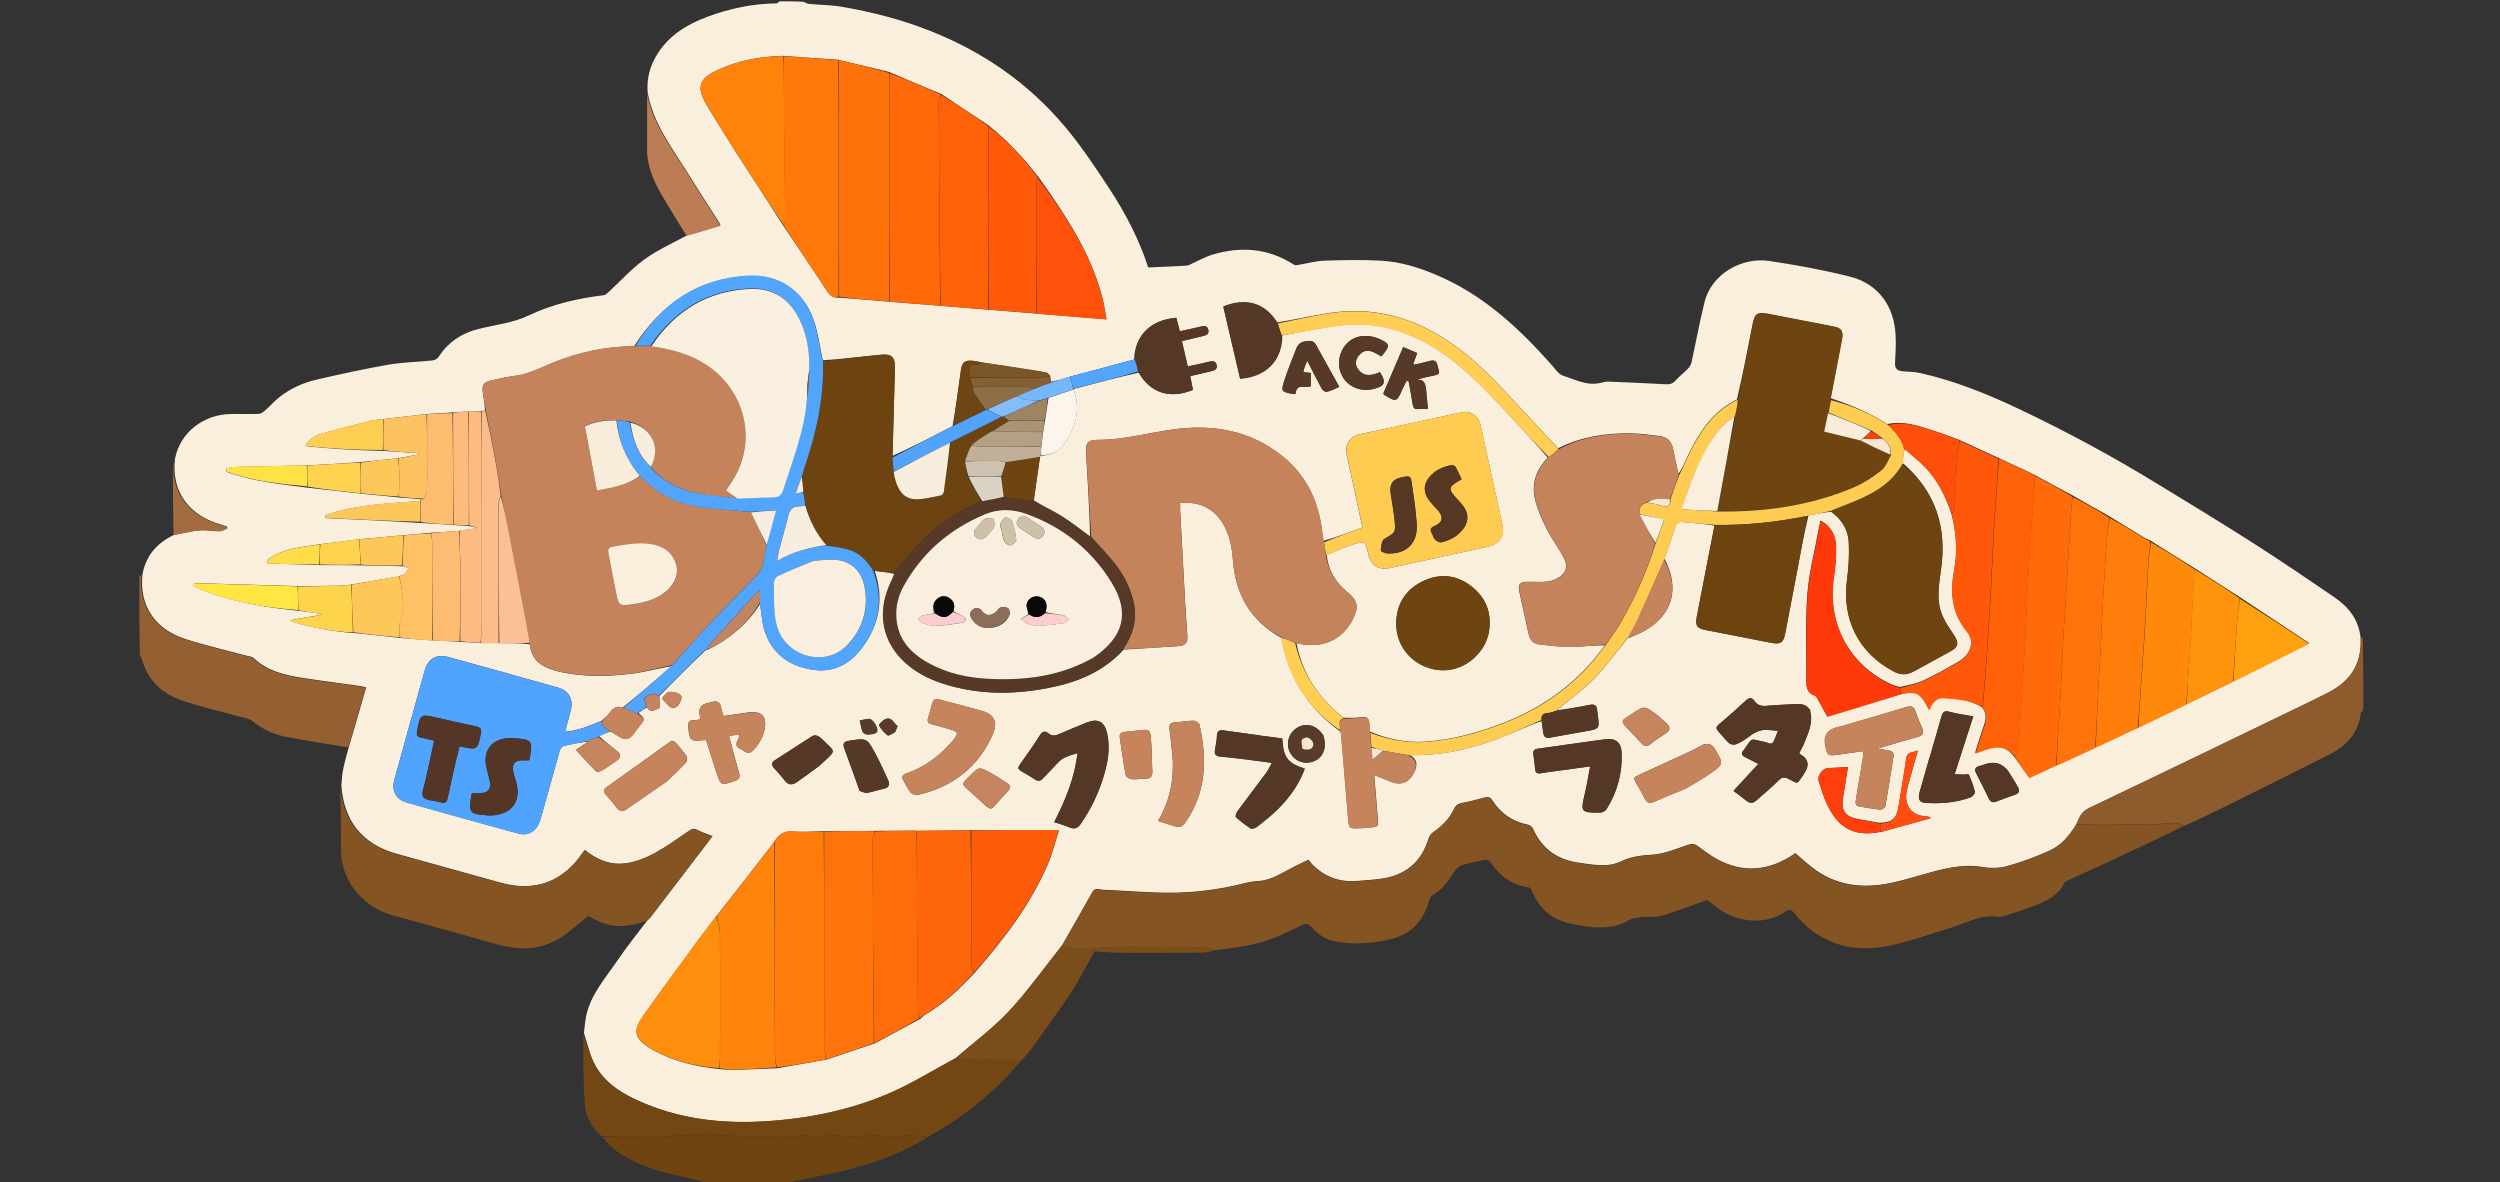 <?xml version="1.0" encoding="UTF-8"?>
<svg id="Layer_1" data-name="Layer 1" xmlns="http://www.w3.org/2000/svg" version="1.1" viewBox="0 0 1920 908">
  <rect x="0" y="0" width="1920" height="908" fill="#333333" stroke="none"/>
  <defs>
    <style>
      .cls-1 {
        fill: #fec163;
      }

      .cls-1, .cls-2, .cls-3, .cls-4, .cls-5, .cls-6, .cls-7, .cls-8, .cls-9, .cls-10, .cls-11, .cls-12, .cls-13, .cls-14, .cls-15, .cls-16, .cls-17, .cls-18, .cls-19, .cls-20, .cls-21, .cls-22, .cls-23, .cls-24, .cls-25, .cls-26, .cls-27, .cls-28, .cls-29, .cls-30, .cls-31, .cls-32, .cls-33, .cls-34, .cls-35, .cls-36, .cls-37, .cls-38, .cls-39, .cls-40, .cls-41, .cls-42, .cls-43, .cls-44, .cls-45, .cls-46, .cls-47, .cls-48, .cls-49, .cls-50, .cls-51, .cls-52, .cls-53, .cls-54, .cls-55, .cls-56, .cls-57, .cls-58, .cls-59, .cls-60, .cls-61, .cls-62, .cls-63, .cls-64, .cls-65, .cls-66, .cls-67, .cls-68, .cls-69, .cls-70, .cls-71, .cls-72, .cls-73, .cls-74, .cls-75, .cls-76, .cls-77, .cls-78, .cls-79, .cls-80, .cls-81, .cls-82, .cls-83, .cls-84, .cls-85, .cls-86, .cls-87, .cls-88, .cls-89, .cls-90, .cls-91, .cls-92, .cls-93, .cls-94, .cls-95, .cls-96, .cls-97 {
        stroke-width: 0px;
      }

      .cls-2 {
        fill: #ff650a;
      }

      .cls-3 {
        fill: #ff740a;
      }

      .cls-4 {
        fill: #ff3909;
      }

      .cls-5 {
        fill: #8c6d5a;
      }

      .cls-6 {
        fill: #6d4410;
      }

      .cls-7 {
        fill: #835f33;
      }

      .cls-8 {
        fill: #dcd3c7;
      }

      .cls-9 {
        fill: #faefdd;
      }

      .cls-10 {
        fill: #fece53;
      }

      .cls-11 {
        fill: #ff890b;
      }

      .cls-12 {
        fill: #8e5b2c;
      }

      .cls-13 {
        fill: #f8e6d3;
      }

      .cls-14 {
        fill: #563724;
      }

      .cls-15 {
        fill: #ff710a;
      }

      .cls-16 {
        fill: #f8eedf;
      }

      .cls-17 {
        fill: #6f4410;
      }

      .cls-18 {
        fill: #946031;
      }

      .cls-19 {
        fill: #fcf5eb;
      }

      .cls-20 {
        fill: #76b7fc;
      }

      .cls-21 {
        fill: #ffa00e;
      }

      .cls-22 {
        fill: #c6845c;
      }

      .cls-23 {
        fill: #faf0df;
      }

      .cls-24 {
        fill: #ff6a0a;
      }

      .cls-25 {
        fill: #ff830b;
      }

      .cls-26 {
        fill: #8e6e47;
      }

      .cls-27 {
        fill: #0a0908;
      }

      .cls-28 {
        fill: #ff580a;
      }

      .cls-29 {
        fill: #ff4e0a;
      }

      .cls-30 {
        fill: #fed44d;
      }

      .cls-31 {
        fill: #573927;
      }

      .cls-32 {
        fill: #bc7d54;
      }

      .cls-33 {
        fill: #553725;
      }

      .cls-34 {
        fill: #faefde;
      }

      .cls-35 {
        fill: #fec759;
      }

      .cls-36 {
        fill: #c6855e;
      }

      .cls-37 {
        fill: #fecc51;
      }

      .cls-38 {
        fill: #fdc85b;
      }

      .cls-39 {
        fill: #faecdb;
      }

      .cls-40 {
        fill: #cfc1b0;
      }

      .cls-41 {
        fill: #ff5c0a;
      }

      .cls-42 {
        fill: #543725;
      }

      .cls-43 {
        fill: #c5835b;
      }

      .cls-44 {
        fill: #ff6c0a;
      }

      .cls-45 {
        fill: #cec0a9;
      }

      .cls-46 {
        fill: #845423;
      }

      .cls-47 {
        fill: #ff840b;
      }

      .cls-48 {
        fill: #52a3fb;
      }

      .cls-49 {
        fill: #fdcccf;
      }

      .cls-50 {
        fill: #ab9274;
      }

      .cls-51 {
        fill: #faefdf;
      }

      .cls-52 {
        fill: #7a4d1b;
      }

      .cls-53 {
        fill: #ff7c0b;
      }

      .cls-54 {
        fill: #fecc50;
      }

      .cls-55 {
        fill: #fdbb81;
      }

      .cls-56 {
        fill: #50a4fe;
      }

      .cls-57 {
        fill: #ffce52;
      }

      .cls-58 {
        fill: #faeedc;
      }

      .cls-59 {
        fill: #c5835c;
      }

      .cls-60 {
        fill: #c6845d;
      }

      .cls-61 {
        fill: #fdbb7c;
      }

      .cls-62 {
        fill: #fedd48;
      }

      .cls-63 {
        fill: #ff590a;
      }

      .cls-64 {
        fill: #ff8e0c;
      }

      .cls-65 {
        fill: #84bdfb;
      }

      .cls-66 {
        fill: #fcbd8b;
      }

      .cls-67 {
        fill: #ff3e0b;
      }

      .cls-68 {
        fill: #fdc260;
      }

      .cls-69 {
        fill: #ff7d0a;
      }

      .cls-70 {
        fill: #c38561;
      }

      .cls-71 {
        fill: #fec858;
      }

      .cls-72 {
        fill: #6f4613;
      }

      .cls-73 {
        fill: #ff4f10;
      }

      .cls-74 {
        fill: #583b29;
      }

      .cls-75 {
        fill: #52a5fd;
      }

      .cls-76 {
        fill: #ffe344;
      }

      .cls-77 {
        fill: #7c5627;
      }

      .cls-78 {
        fill: #fdbc72;
      }

      .cls-79 {
        fill: #553726;
      }

      .cls-80 {
        fill: #ff5109;
      }

      .cls-81 {
        fill: #fed24f;
      }

      .cls-82 {
        fill: #ff790a;
      }

      .cls-83 {
        fill: #734714;
      }

      .cls-84 {
        fill: #ff690a;
      }

      .cls-85 {
        fill: #fdbc6f;
      }

      .cls-86 {
        fill: #553826;
      }

      .cls-87 {
        fill: #533626;
      }

      .cls-88 {
        fill: #ff940c;
      }

      .cls-89 {
        fill: #f8eedd;
      }

      .cls-90 {
        fill: #fcc097;
      }

      .cls-91 {
        fill: #c1af99;
      }

      .cls-92 {
        fill: #6e4410;
      }

      .cls-93 {
        fill: #a36c40;
      }

      .cls-94 {
        fill: #9f8463;
      }

      .cls-95 {
        fill: #ffe643;
      }

      .cls-96 {
        fill: #ff6109;
      }

      .cls-97 {
        fill: #b5a086;
      }
    </style>
  </defs>
  <path class="cls-9" d="M599,1c6,0,12,0,18.2.4,1.5.8,2.8,1.5,4.2,1.6,8.3.8,16.8.8,25,2.2,23.3,4,46,9.8,68.1,18.6,40.6,16,75.4,40.2,103.4,73.5,12.5,14.9,23.4,31.3,34.1,47.6,12.7,19.3,23.2,39.8,29.8,60.5,10.1-.4,19.8-.8,29.5-1.4,1.4,0,2.7-.9,4-1.5,5.1-2.3,10.1-5.1,15.4-6.8,22.1-6.7,43.3-5.2,63.1,7.6.9.6,2.4.3,3.6.1,6.6-1.1,13.2-3,19.9-3.2,14.4-.5,28.8-.8,43.2,0,16.3.9,31.7,6,46.6,12.7,33.6,15.1,59.8,39.6,84,66.7,2.9,3.2,5.6,7.7,9.2,8.9,9.4,2.9,18.6,8.2,29.2,5.5,1.9-.5,3.9-1,5.9-.9,14.5.6,29,1.2,43.5,2,3.1.2,5.6-.2,7.8-2.7,2.9-3.3,6.6-6.1,9.7-9.3,1.2-1.3,2.3-3.1,2.7-4.9,3.4-15.4,6.2-31,10-46.3,5.3-21.4,28.6-34.6,49.5-31.5,20.8,3.1,41.6,6.9,62,12,22.6,5.7,34.1,23.4,35.2,44.7.4,7.1,0,14.3-.4,21.5-.3,4.9,2.2,6.3,6.4,6.6,4.5.3,9,.4,13.3,1.4,26.3,5.9,51.2,16,75.5,27.5,36.7,17.4,72.4,36.7,107.1,58,24.2,14.8,48.4,29.4,72.3,44.7,21.2,13.5,42,27.7,62.7,41.8,11.1,7.6,19,17.4,20.3,31.9.8,19.3-7.8,32.6-24.2,41.1-5.3,2.8-10.7,5.4-16,8-56.1,27.1-112.2,54.3-168.5,81.1-5.8,2.8-7.5,7.3-9.7,12.5-5.2,8.5-11.4,15.9-20.2,19.9-10.6,4.8-21.5,8.9-32.7,12-6,1.7-13,1.8-19.2.7-12.5-2.1-24.4.2-36.3,3.2-10.3,2.7-20.4,6-30.8,8.4-21.2,5-41.8,4-60.4-8.8-5.7-3.9-10.7-8.8-16.2-13.4-1.1.7-2.3,1.6-3.5,2.4-18.2,11.3-36.9,12.6-55.9,2.6-5.4-2.9-10.4-6.6-15.3-10.3-2.6-2-4.5-2.1-7.6-1.1-9.1,3-18.3,7.1-27.7,7.6-8.5.5-16.2,1.4-24,5.2-10.4,4.9-21.6,2.4-32.5.9-16.4-2.3-28.3-10.8-35-26.2-.6-1.3-2.4-2.7-3.9-3-11.8-2.3-20.8-8.6-27.2-18.6-1.5-2.4-3-3-5.7-2.3-5.8,1.6-11.6,3.1-17.5,4.2-3.1.6-4.9,1.7-6.2,4.6-3.5,7.4-9,13.1-15.8,17.7-1.7,1.2-3.2,3.3-3.8,5.2-4.9,16.1-15.5,26.3-31.8,29.9-7.3,1.6-14.9,1.8-22.3,2.5-13.6,1.3-25.3-2.7-35-12.4-1.2-1.2-2.1-2.5-3.2-3.8-3.9,1.9-7.4,3.6-10.8,5.2-8.9,4.4-17.1,10.5-27.5,11.1-3.6.2-7.3.8-10.8,1.7-18.8,4.8-38,7.3-57.3,7.3-17.3,0-34.6-1.6-51.9-2.3-2.5-.1-5.4-1.9-7.5,1.7-7.7,13.8-15.5,27.5-23.6,41.4-13.5,16.9-25.9,34.6-40.4,50.1-12.4,13.3-27.3,24.1-41.3,36.2-16.2,8.8-31.6,18.5-48.1,25.9-31.5,14-64.8,20.7-99.2,22.7-31,1.8-61.2-1.5-90.1-13.3-15.6-6.4-30.5-14.4-39.1-29.6-4.2-7.5-6-16.4-8.8-25.1.6-4.7.8-9,1.7-13.1,3.5-16.4,14.6-28.8,23.7-42.1,7.2-10.6,15.2-20.7,23.2-31.1,1.2-1.1,2.2-2,3-3.1,14.2-18.5,28.3-37,42.5-55.6,1.5-2,3.1-4.1,4.7-6.2-4.3-1.7-8.1-2.8-11.6-4.7-2.5-1.3-3.9-1.1-6.2.5-8.8,6-17.5,12.3-26.8,17.4-6.4,3.5-13.7,6.3-20.9,7.5-12,2-23-2.1-32.5-10-.6.7-1,1.2-1.4,1.7-15.2,22.7-36.9,30.7-63.3,23.4-26.8-7.4-53.5-14.8-80.3-22.3-25.9-7.3-40.2-25-42.1-52.3.4-4,.4-7.7,1.1-11.2,1.2-6.1,2.8-12.1,4.6-18.4,4.6-15.3,8.9-30.4,13.3-45.8-1.8-.4-3-.8-4.3-1-14.6-2.1-29.3-3.9-43.9-6.2-13.9-2.2-27.6-5.1-38.2-15.4-1.1-1-3-1.1-4.6-1.5-16-4.3-32.3-8-48-13.1-22.2-7.2-35.4-24.5-32.8-49.4,2.6-14.7,11.2-24.3,24.3-30.5,6.7-1.2,13-2.9,19.4-3.5,5.2-.5,10.6.6,15.9.6,1.9,0,3.8-1.4,5.7-2.1l-.5-1.5c-1.6-.5-3.1-1-4.7-1.5-22.1-6.3-38.2-22.9-35.1-50.4,4-20.9,22.5-33.8,41.9-34.4,7.3-.2,14.7.1,22-.1,1.8,0,3.7-1.3,5.1-2.5,3.9-3.3,7.2-7.3,11.2-10.4,8.5-6.7,18.3-11.1,28.8-13.5,18.2-4.2,36.5-8.2,54.8-11.4,11.3-1.9,22.8-2.1,34.2-3.3,1.6-.2,3.6-1.4,4.5-2.8,7.3-11.2,17.4-18,30.4-21.3,13-3.3,26.3-4.5,38.9-10.5,18.1-8.6,37.7-13.1,57.7-15.5,1.2-.1,2.4-1.5,3.5-2.4,9.1-8.4,17.4-17.7,27.3-24.9,10-7.3,21.6-12.5,32.9-18.6,8.8-2.5,17.2-5,25.8-7.6-.5-1-.8-1.9-1.3-2.7-8.1-12.8-16.4-25.4-24.4-38.3-12-19.3-26.1-37.5-30.3-61.1-.6-8.7.8-16.6,4.4-24,8.7-18,24.1-27.8,42-34.4,16.9-6.2,34.4-9.9,52.5-10.1,1,0,1.9-1.3,2.9-1.9M543,499s0,0,.7,0c16.6-8.3,30.4-19.7,40-35.1,1.1,6.7,1.4,13.6,3.4,20.1,5.6,17.9,18.8,27.4,36.8,30.3,15.8,2.5,28.4-3.9,37.8-16.3,13.8-18.2,17.3-38.1,10.1-59.5,5,.5,10.1,1.1,15.3,2.3-.9,2-1.7,3.9-2.6,5.9-10.4,21.5-7.6,43.3,8.1,59.5,8.9,9.2,19.9,15,31.9,18.8,26.4,8.5,53.3,8.6,80.3,3.4,21.9-4.2,42.2-11.9,58.2-29.5,14-.9,27.9-1.7,41.9-2.7,5.6-.4,7.4-2.6,7-8-.6-8-1.1-15.9-1.6-23.9-1.3-23.9-2.6-47.9-3.9-71.8-.1-2.1,0-4.2,0-6.2,15.1-1.5,26.6,4.6,33.5,16.9,4.7,8.4,6.3,17.6,7,26.8,2,26.4,13.3,46.7,37.3,59.9.3,1.8.6,3.6,1,5.4,6.2,27.6,20.6,49.7,44.3,66.6.2.6.4,1.3.5,1.9,1.8,21.2,3.6,42.4,5.3,63.6.7,9.1.6,9.1,9.5,8.6.7,0,1.3,0,2,0,13.8-1.5,12,1,10.9-13.3-.7-8.9-1.5-17.7-2.3-27.5,4.6,1.8,8.3,3.2,11.9,4.8q12.7,5.5,18.9-7.1,4.4-8.9-3.4-13c22.2.6,43.6-3.9,64.2-11.3,12.6-4.5,24.6-10.5,37.1-14.9.4,3,.8,5.9,1.2,8.9.4,3.2,1.8,4.6,5.4,3.9,9.3-1.8,18.6-3.3,27.9-5,9.9-1.8,9.9-1.9,8.6-12.1-.2-1.3-.4-2.6-.5-3.9-.3-4-2.2-4.9-6-4.1-8.4,1.7-17,3.1-25.1,4.1,9.8-8.2,20.3-15.7,29.2-24.8,9-9.2,16.4-19.9,24.9-30.1.2-.1.4-.3.5-.6,0,0,0,0,.7,0,4.4-2,8.9-3.6,13-6.1,21-12.3,26.2-32.6,14.4-54.8,2.8-8.1,5.7-16.2,8.3-24.4,1-3.1,2.6-4.1,5.7-3.8,8.2.8,16.4,1.4,24.4,2.8-1.8,9.1-3.5,18.2-5.3,27.2-2.8,14.3-5.6,28.6-8.3,42.9-1.3,7,.3,8.8,7.3,10.1,16.6,3.2,33.1,6.4,49.7,9.7,7.4,1.5,9.6,0,11-7.4,3.1-16.6,6.4-33.1,9.5-49.7,2.5-13.5,5-27,8.3-40.6,5.6-1.1,11.3-2.2,17.5-2.9,8.2,5.7,13,13.6,13.5,23.3.4,9.4,0,18.9-1.3,28.2-4.3,30.6,8.6,56.3,35.5,70.8,5.7,3,10.6,3,15.9,0,9.3-5.1,18.7-10.1,28-15.3,6.1-3.4,6.6-6.2,2.8-12.1-3-4.7-6.4-9.4-8.7-14.5-5.2-11.7-3.1-23.8-1.4-35.9,4.7-32.4-3.9-59.9-29.5-82,.3-3.7.6-7.4,1.6-10.9,5.3,4.7,10.9,9.2,15.8,14.2,9.6,9.9,15.5,22.1,20.1,35.8,3.7,14,4.9,28.2,2.2,42.5-3.2,17.4-2.3,33.2,9.8,47.8,6.5,7.9,2.6,18.1-7,23.5-8.8,5-17.6,10.1-26.8,14.3-5.3,2.5-11.2,3.4-17.7,4.9-2.1-.6-4.2-1-6.2-1.8-33-15-50.2-47.6-44.6-83.4,1.2-7.4,1.8-14.9,1.6-22.4-.2-8.5-3.4-15.8-11.9-20.2-.6,2.9-1.2,5.5-1.7,8.1-2.9,16.2-7.2,32.3-8.4,48.6-1.6,21.7-.7,43.6-.8,65.5,0,5.1.3,10,6.3,11.8.7.2,1.4,1,1.8,1.7,2.5,4.5,4.9,9,7.9,14.5,18.3-5.5,37.6-11.3,57.6-17.1,11-2.7,14.2-.9,20.7,12.1,2-5.1,5.2-9.6,10.7-9.3,10.2.6,20.4,1.5,29.9,7.4,3.3,4,3.5,8.3,1.8,13.1-2.4,6.9-4.5,14-7.1,22.1,11.1-4.3,21.3-8.9,30.1,2.9,3.8,5.2,7.6,10.4,11.6,15.9,6.9-3.2,13.6-6.3,21.1-9.5,9.8-4.6,19.6-9.1,30.1-13.9,10.7-5.1,21.4-10.1,32.9-15.2,12.1-5.9,24.2-11.8,37.1-17.9,11.7-5.8,23.5-11.6,35.9-17.6,19-9.6,38-19.1,57.9-29.1-18.1-11.9-35.4-23.4-53.3-35.3-11.4-7.3-22.8-14.6-34.8-22.3-11.2-6.9-22.3-13.8-34-21.2-1.5-.7-3-1.3-4.4-2.1-8.8-5.3-17.5-10.6-26.8-16.4-9.4-5.3-18.9-10.6-28.9-16.4-9.5-5-18.9-10-28.9-15.5-1.7-.8-3.3-1.7-5-2.5-7.5-3.5-15-7-23.2-10.8-9.7-4.4-19.5-8.9-29.8-13.7-5.8-2.1-11.6-4.4-17.5-6.3-12-3.8-23.9-8.6-37.6-5.7-13.4-8.8-28-14.7-43.4-19.9,2.9-15,5.7-30.1,8.6-45.1,1.3-6.6-.2-8.9-6.8-10.1-16.3-3.2-32.7-6.3-49-9.5-9.3-1.8-11.1-.6-12.9,8.6-3.6,18.9-7.4,37.9-11.8,57-3,1.8-6.1,3.3-8.9,5.3-15.1,10.9-23.7,26.5-31.1,43-1.5,3.3-3.2,6.5-4.9,8.9-1.5-6.5-3-12.9-4.3-19.5-1.1-5.7-4.7-8.8-10.1-9.5-7.4-1-14.9-2-22.3-2.1-19.3-.3-38.1,2.6-55.8,11.5-13.2-14.2-26.5-28.5-39.8-42.7-19.8-21.3-41-40.8-68.2-52.6-21.8-9.4-44.4-12.2-67.7-8.6-13.3,2-26.4,5.1-40,7.2-9.3-15-23.8-19.4-41.4-12.3,4.3,18.4,8.6,36.9,12.9,55.3,19.3-1.5,32.6-13.3,32.4-33,15.2-2.7,30.3-6.1,45.6-7.9,25.2-3,48.4,3.7,70,16.7,22.9,13.8,40.8,33,58.6,52.4,9.9,10.8,20,21.4,29.7,32.7-9.4,9.5-13,20.9-9.4,33.8,2,7.1,5,14,8.4,20.6,4,7.7,9.1,14.7,13.2,22.3,3.8,7,1.8,12.5-5.2,16.1-2.3,1.2-5,2.2-7.5,2.4-4.9.4-9.9,0-14.9.1-6,0-7.7,1.9-6.5,7.5,2.3,11,4.9,22,7.3,33.1,1,4.4,3.7,7,8.2,7.5,7.4.7,14.9,1.9,22.3,1.9,9.4,0,18.9-1.2,28.1-1.2-4.4,5.4-8.5,11.1-13.3,16.2-17.7,19.1-39,33.1-63.1,42.7-19.8,7.9-40.3,13.6-61.7,15.1-14.6,1-28.8-1.9-42.6-7.8-.1-2-.4-3.9-.4-5.9,0-4.2-1.9-5.7-6.2-5.1-4.4.6-8.8.6-13.6.4-18.9-14.8-31.7-33.6-36.1-57.3,18.9,4.8,34.8-1.9,43.2-18.2,4.9-9.6,3.9-14.4-4.3-21.1-8.9-7.3-14.5-16.6-15.7-28.4,6.6-2.7,13.1-5.9,19.8-7.9,9.7-2.9,9.8-2.6,12.1,7.1,2.2,9.2,7.9,12.8,17.3,10.7,24.5-5.4,49-10.7,73.6-16,10.2-2.2,14-7.8,12-18-1.2-5.7-2.5-11.4-3.8-17-4.3-19.6-8.5-39.3-12.9-58.9-1.5-6.8-7.8-11-14.1-9.6-26.2,5.6-52.3,11.2-78.5,16.9-8.1,1.8-11.8,8-10.1,16.1,2.1,9.8,4.3,19.5,6.4,29.2,2,9.2,3.9,18.4,5.6,26.4-10.3,3.8-19.9,7.3-30,10.2-.5-3.6-.9-7.3-1.4-10.9-3.3-21.9-12.9-40.5-30.3-54.4-24.4-19.5-52.9-24.4-82.9-20.4-19.5,2.6-38.6,8.2-58.6,8.1-7.8,0-9.5,2.4-9,10.2,1.3,21.4,2.5,42.8,3.1,64.1-7.2-5.2-14.2-10.9-21.7-15.6-6.9-4.4-14.5-7.7-21.6-12.3,1.5-11.1,3.1-22.2,4.9-33.5,0-.2.2-.5,1-.7,7.1-.3,13.2-3.4,17.1-8.8,9-12.6,13.4-26.5,7.6-42.2,0,0,0-.3.7-.4,16.2-4.3,32.5-8.6,49.3-12.4,9.1,15.7,23.8,20.5,41.7,13.3-.7-3.4-1.4-6.9-2.1-10.6,5.6-1.3,10.7-2.6,15.9-3.7,2.6-.6,5.1-1.5,4.4-4.8-.7-3.2-3.2-3.2-6-2.5-5.3,1.3-10.6,2.4-16.2,3.6-1.6-6.7-3-13-4.5-19.5,5.6-1.3,10.7-2.6,15.9-3.8,2.7-.6,5.1-1.5,4.4-4.8-.7-3.3-3.3-3.1-5.9-2.5-5.3,1.2-10.6,2.4-16,3.6-1-3.9-1.9-7.2-2.7-10.4-19.4,1.6-31.9,13.3-32.4,32-16.3,4.4-32.7,8.8-49.7,13.3-4.8,1.5-9.6,3.1-14.3,3.8-.1-1.4-.2-2.7-.5-4.7-1-.8-1.8-2-2.9-2.2-4.7-1-9.5-1.6-14.2-2.4-11.8-1.9-23.6-3.7-36.2-5.8-2.1-.3-4.3-.8-6.4-1-5.7-.5-7.9,1.3-8.7,6.9-2,14.3-4,28.6-6.5,43.3-15.3,7.9-30.6,15.8-46.1,22.8.6-22.5,1.3-44.9,1.8-67.4.2-8.1-2.2-11-10.2-10.3-15,1.3-30,3.4-45.2,4.3-2.3-10.5-3.6-21.4-7.2-31.4-7.9-22.1-26.4-34.5-49.8-33.3-38.6,2-67,21.3-87.9,53.9-21.7.2-42.6,4.6-62.6,12.8-9.5,3.9-18.6,8.8-29.1,10-5.8.7-11.4,2.1-17.1,3.3-7.1,1.5-8.4,3.5-7.2,10.8.7,4.1,1.4,8.2,1.4,12.3-.8.3-1.6.5-3.3.8-3,0-6.1.1-10,.1-3.7.3-7.4.5-12,.8-6.3.4-12.7.8-19.9,1.2-10.7,1.3-21.4,2.5-33,3.9-3.1.4-6.3.5-9.4,1.3-12.7,3.2-25.4,6.4-38,10-4.7,1.3-9.1,3.7-12.5,9.3,20.5,2.4,40.1,3.3,60.6,3.8,9,.6,18,1.2,27,1.8,0,.3,0,.5,0,.8-5.3,1-10.6,2.1-16.8,3.1-9.4,1-18.7,2-29,3-13.4.9-26.7,1.8-40.9,2.5-17.9.3-35.9.6-53.8,1.1-2.5,0-5,.8-7.6,1.2,0,.8,0,1.6,0,2.5,20,7.4,41.2,9.5,63,12.3,13.4,1.5,26.8,3,41.1,4.6,9.4.9,18.8,1.8,29,2.9,6,.4,12,.8,17.8,1.6-.6.3-1.2.6-2.7,1.1-24.3,2-48.9,2.7-72.2,11,0,.7,0,1.4,0,2.1,24.4,1.1,48.7,2.2,73.8,3.8,8.1.4,16.2.9,25.2,1.5,3.7.3,7.5.6,11.9.9,1.7.4,3.5.7,5.2,1.1,0,.2-.1.4-.2.6-4.3.6-8.6,1.2-13.8,2-7,.5-14,1-21.8,1.4-6.7.7-13.4,1.3-21,1.9-11,1-22.1,2.1-33.9,3.1-2.1.3-4.2.5-6.3.8-7.6,1-15.2,2.1-23.7,3-13.9,2.4-28.3,2.9-39.9,12.1.1.9.2,1.8.3,2.6,13.1.4,26.3.8,40.4,1.3,10.4,0,20.7,0,32,.2,10.4.2,20.7.4,31.9.7l4.2,1.5c-1.1,1.4-1.9,3.1-3.2,4.2-1,.9-2.6,1.3-4.7,2.1-12,2.1-24.1,4.2-36.9,6.3-3.1.3-6.2.8-9.3.8-10.3.2-20.6.3-31.8.3-26.3-.8-52.6-1.5-79-2.3-.2.6-.3,1.2-.5,1.9,2,1.1,3.9,2.6,6.1,3.4,24,9,48.9,13.6,75.1,16,5.9.8,11.7,1.6,17.6,2.4-4.2,1.6-8.3,2-12.3,2.6-3.9.6-7.8,1.4-12.8,2.3,7.3,3.9,37.5,9.5,49.6,9.7,11.7,1.2,23.5,2.5,36,3.9,8.1.6,16.1,1.2,25,1.9,6.7.3,13.4.6,21,1.1,5,.3,10.1.5,16,.9,4.4,0,8.7,0,14,0,7.6,0,15.2,0,23,.9.8,11.7,8.5,17,18.6,20,1.4.4,2.9.8,4.3,1.2,18.6,4.1,37.4,3.7,56.1,1.3,10.2-1.3,20.1-4.1,29.9-5.7-12.3,10.7-24.6,21.3-37.7,31.8-4-1.4-6.9,0-9.4,3.3-1.8,2.4-3.9,4.5-6.7,6.9-9,3.5-17.8,7.7-28.1,8.3,1.5-5.7,2.9-10.6,4.2-15.6,2.4-9.4-.9-15.8-10.2-18.4-27.8-7.9-55.7-15.6-83.6-23.3-9.1-2.5-15.6,1.1-18.1,10-7.9,28.2-15.8,56.4-23.5,84.6-2.2,8.1,1.4,14.8,9.5,17.1,28.6,8.1,57.3,16,86,23.9,7,1.9,13.4-1.7,15.9-8.5.7-1.9,1.2-3.8,1.8-5.7,4.6-16.5,9.2-33,13.9-49.5.4-1.4,1.5-3.2,2.7-3.5,6.4-1.6,13-2.8,19.1-3.5-2.8,1.9-5.7,3.9-9.3,6.4,5.3,5.8,10.1,11.2,15.2,16.3.7.7,3.2.4,4.4-.3,3.7-2.2,7.3-4.7,10.8-7.1,4.4-3,4.7-5,.6-8.4-4.4-3.7-9.2-7-13.4-11.1,2.7-1.2,5.5-2.5,8.9-3.5,4.2,2.1,8.9,6.4,12.6,5.7,3.7-.7,6.7-6.3,9.7-10,4.4-5.3,4.3-5.4-.8-9.9,2.1-1.6,4.1-3.2,6.5-4.3,2.9,4.8,6.5,1.5,9.5.5.7-.2.4-4.1.3-6.2,0-.9-.6-1.9-.3-3.1,11.4-11.5,22.8-23,34.9-34.5.5-.4,1-.8,1.5-1.1M1444.8,638.9c12.7-3.5,25.5-7.1,38.2-10.6-1.5-1.2-2.8-1.3-4.1-1.4-9.9-.6-15.6-6.8-14.9-16.7.2-2.6.9-5.2,1.6-7.8,2.3-8.4,4.8-16.7,7.4-26.1-4,1.9-8.3.7-9,6.1-1.7,12.3-4,24.6-5.9,36.9-1.5,9.3-4.8,12.4-14.8,12.6-5.2-.9-10.5-1.8-15.7-2.7-10.8-2-13.9-6.6-12-17.5,1.3-7.5,2.4-14.9,3.7-22.7-5.3.3-10.1.7-14.9.8-4.4,0-8.9,5.7-7.6,10,1.9,6,3.7,12.1,6.4,17.8,8.7,18.8,21.5,25.3,41.7,21.2M1085.8,279.8s-.4-.3-.2-1c.9-2.4,1.8-4.8,2.8-7.5-3.8-1.6-7.1-3-10.8-4.6-5.2,12.2-10.3,24-15.2,35.5.4.7.4,1,.5,1,9.3,5.8,9.8,5.7,14-4,1-2.3,2.3-4.5,3.4-6.8.5.2,1,.4,1.5.6,1.1,5.9,2.2,11.7,3.1,17.6.4,2.6,1.4,3.9,4.2,3.6,2.2-.2,4.5,0,7.5,0-.5-5.6-.9-10.2-1.4-14.8-.4-4.6-1.6-8.4-7.8-7.6,4.7-1.4,9.1-2.4,13.5-3.3,2.6-.5,5.3-.9,3.9-4.5-1.2-3.2-.5-8.4-6.7-6.7-4,1.1-8,2.1-12.4,2.7M796.9,135.3c-11-14.4-23.4-27.5-38.1-39.3-11.8-7.7-23.6-15.5-35.8-23.8-13.3-5.5-26.6-11-40.4-17-12.8-3-25.7-6.1-39.3-9.4-13.7-.9-27.5-1.8-42.1-2.9-17.4.5-34.4,3.5-50.3,11-14.1,6.6-16.2,13.1-8.4,26.3,7.3,12.3,14.9,24.4,22.6,36.5,12.1,18.9,24.4,37.7,36.8,57.1,11.2,16.7,22.6,33.3,33.6,50.2,2.2,3.4,4.7,4.9,9.3,4.6,12.8,1,25.5,2,39.2,3.2,12.7,1,25.4,2,39,3.1,12,.9,24.1,1.9,37,3,12,.9,24.1,1.9,37,3,17.4,1.4,34.7,2.8,52.8,4.3-1.1-5.8-1.8-10.9-3-15.9-9-35.2-28.8-64.6-49.8-94.1M703.1,637.9c-10.4,0-20.7.2-32,.2-12.7.2-25.4.3-39,.3-7.8.1-15.6.8-23.2.2-7.1-.6-11.1,2.4-14.6,8.5-14.7,18.9-29.3,37.8-44.5,57-4.8,6.3-9.7,12.6-14.4,19.1-13.9,19-28,38-41.6,57.3-8,11.3-6.4,17,5.3,24.5,1.1.7,2.3,1.3,3.5,2,15.5,8.3,32.1,12.3,50.4,14.1,3.5.3,7,.8,10.4.7,10.9-.4,21.8-1,33.6-1.4,12.4-2.2,24.8-4.4,38.1-6.7,12-4.1,24-8.2,36.8-12.4,11.4-6.2,22.9-12.4,35-18.9,1.5-1.3,2.9-2.8,4.6-3.7,14-8.4,25.7-19.4,37.2-31.8,22.1-25.4,42.6-51.9,56-83.1,3.6-8.4,5.7-17.3,8.6-26-23.3,0-45.2,0-68-.2-13.7.2-27.4.5-42,.5M1140.4,494.7c1-2.6,2.3-5.2,2.8-7.9,3-14.9-1.4-27.4-13.4-36.7-11.6-8.9-24.5-9.9-37.5-3.5-13.5,6.7-20.2,18.2-20,33.1.3,16.7,11.7,30.2,27.8,34.1,15.7,3.8,31.6-3.5,40.3-19.1M1390.2,545.8c-2.4-4.5-6.4-5.3-11-5.1-7.6.4-15.3.7-22.9,1.4-3.8.3-6.8-.5-9-3.7-2.2-3.1-4.1-2.7-6.8-.2-6.7,6.2-13.5,12.3-20.5,18.1-2.3,1.9-2.3,3.3-.5,5.3,2.8,3.1,5.3,6.4,8.4,9.2,1.1,1,3.7,1.4,5.2.8,3.1-1.2,6-2.9,8.6-4.9,4.7-3.5,9.4-6.7,15.7-6.1,2.7.3,5.4.4,8,.6-1,2.5-1.9,5.1-3,7.6-1.8,4.2-4.9,1.4-7.3,1-11.8-2.2-8.4-4.3-15.9,6.1,0,.1-.1.3-.3.4-1.9,2.2-1.4,3.8,1.1,5.1,3.2,1.6,6.4,3.3,10.3,5.3-6.4,6.9-12.5,13.6-19.1,20.7,3.6,2.7,6.9,5.1,10.1,7.7,2.5,1.9,4.8,1.9,7.1-.1,5.7-5.1,11.6-9.9,17-15.3,2.6-2.6,4.5-3.4,7.9-1.6,8.2,4.2,6.1,4.5,11.4-2.9.3-.4.5-.8.8-1.3q6.3-9.3-3.1-14.7c-.3-.1-.4-.5-.7-1,1.2-2.4,2.7-4.8,3.7-7.4,3.1-7.8,7.1-15.5,4.5-25.1M812.4,585.9c3.7-4.5,9-5.5,15.1-7.5-2.2,19.3-9.2,36-17.9,53,4.3,1.4,8.1,2.5,11.7,4,4,1.7,6.5.6,8.8-2.8,7.8-11.3,13.7-23.6,17.6-36.7,3.2-10.7,5.2-21.7,2.5-33-2-8.7-7.1-11.4-15.5-8-7.2,2.9-14.5,5.9-21.6,9-2.8,1.2-5.3,1.6-7.8-.6-3.2-2.6-5-1.2-7,1.9-4.7,7.4-9.8,14.6-14.9,21.8-1.6,2.3-1.9,3.6.7,5.1,3.6,2,7.2,4.2,10.7,6.5,2.4,1.6,4.2,1.3,6.1-.7,3.6-3.9,7.4-7.7,11.5-12.1M1415,557.5c-1.4.4-2.9.7-4.3,1.1q-11.4,2.9-8.8,14.4c1.7,7.5,1.8,7.6,9.7,6.6,6.3-.9,12.7-1.8,19.3-2.7,0,1.8.2,2.9,0,4-1.8,11-3.6,22-5.5,32.9-.4,2.6-.9,5.1,2.8,5.6,5.3.8,10.5,1.9,15.8,2.4,1.3.1,3.7-1.4,3.9-2.4,2.3-12.7,4.2-25.6,6.3-38.3.5-3-.8-4.3-3.6-4.7-2.6-.4-5.1-.9-8.6-1.5,10.9-3.2,20.7-6.2,30.6-8.9,4.3-1.2,5.3-3.3,3.4-7.3-1.8-3.9-3.4-7.9-4.8-12-1.3-4.1-3.4-4.9-7.5-3.6-15.9,4.9-31.8,9.5-48.6,14.4M715.9,540.4c-1,3.5-1.9,7.1-3,10.5-1,3-.4,4.6,2.9,5.4,4.4,1,8.7,2.4,13,3.6,7.4,2.1,7.7,3,3,8.9-.3.4-.6.8-1,1.1-9.4,10.9-20.7,19.2-34.4,24-3.3,1.1-4.4,2.6-2.4,5.8,1.7,2.8,3,6,5.1,8.6,1.1,1.4,3.8,2.6,5.3,2.3,27.4-6.2,47.4-21.6,58.5-47.8,3.4-8.1.4-14.1-8.1-16.6-11-3.2-22.1-6-33.2-8.9-2.3-.6-4.8-.9-5.6,3.2M966.8,564.8c-9.1-1.3-18.1-2.5-27.2-3.8-3.3-.5-4.9.4-5.1,4.1-.2,3.6-.8,7.3-1.5,10.9-.6,3.5.8,4.8,4.1,5.1,6.6.6,13.2,1.4,19.8,2.2,6.4.8,12.7,1.6,19.8,2.6-1.7,3.1-2.7,5.5-4.3,7.6-7.3,9.9-14.8,19.6-22.1,29.5-.9,1.2-1.8,4-1.3,4.5,3.6,3.2,7.4,6.2,11.4,8.8,1,.6,3.6-.2,4.8-1.2,5.4-4.2,10.8-8.4,15.6-13.2,9.2-9,16.6-19.2,21.1-31.5-13.5-4.5-16.5-8.5-17.3-23.2-5.7-.8-11.4-1.5-18-2.4M1196.5,592c7.8-1.1,15.6-2.1,24.7-3.4-1.5,7.8-2.6,14.5-4.1,21-3.3,14.1-3.1,14.6,11.6,14.5,1.7,0,4.1-1.1,4.9-2.4,8.3-13.1,12.3-27.6,11.8-43.1-.3-8.6-4.5-12-13-10.8-17.2,2.3-34.3,4.9-51.4,7.2-3.1.4-3.9,1.8-3.4,4.7.6,3.6,1,7.3,1.3,10.9.2,2.9,1.6,3.7,4.3,3.3,4.1-.7,8.2-1.2,13.2-1.9M1482,581.6c-2.6,8.9-5.2,17.9-7.7,26.8-1.4,5.1-.2,7.9,4.2,8.2,12,.8,24-.1,35.4-4.4,1.3-.5,3.1-3.1,2.8-4.4-1.1-4.4-2.7-8.7-4.6-12.9-.2-.6-2.8,0-4.3,0-1.9,0-3.8-.2-6.6-.3,4.8-15,9.4-29.3,14.3-44.4-6.5-1.2-12.6-2-18.4-3.6-3.8-1-5.1.4-6,3.6-2.9,10.2-5.9,20.4-9,31.4M562.5,575.1c-.8-3.2-1.7-6.3-2.6-9.9,2.9-.4,5.2-.7,8.1-1.2-.6,2-.7,3.4-1.4,4.5-1.6,2.8-1.4,5,1.8,6.5,3.2,1.4,6.2,5.5,10.1,1.2,4.8-5.3,8.4-11.2,9.1-18.5.8-7.3-2.6-11-10-10.8-1.8,0-3.6.4-5.4.6-5.4.8-10.8,1.6-16.5,2.4-.7-2.4-1.5-4.4-1.9-6.5-.7-4.4-3.3-5.4-7.2-4.2-1,.3-1.9.5-2.9.7q-8.1,1.6-6.3,9.4c.2.9.3,1.9.4,2.6-2.8,2.7-9.7-1.4-9.2,5.8.3,3.6.4,8.6,2.6,10.2,2.4,1.8,7.1.4,11.1.4,2.6,8.2,5.1,16.4,7.8,24.6,3.5,10.6,3.5,10.5,14,6.9,3.3-1.1,4.6-2.6,3.5-6.2-1.8-5.9-3.2-11.9-5.1-18.6M900.1,576.4c2.1,18.9-.6,37-10.7,54.1,4.8,1.5,8.7,2.7,12.6,4,3.6,1.2,6.1.5,8.4-2.9,16.1-23.2,16.8-48.7,10.8-75-.3-1.4-3-3.1-4.6-3.1-4.8,0-9.6,1-14.4,1.3-3.7.2-4.4,2.1-4,5.3.7,5.1,1.2,10.2,1.8,16.3M1294.3,605.9c6.4-3.9,12.9-7.5,19.1-11.8,10.4-7.3,10.3-7.5,3.9-18.5q-4-6.8-11-2.9c-2.5,1.4-4.9,2.8-7.5,4-12.9,6-25.9,12-38.9,17.9-5.7,2.6-5.8,2.5-2.8,7.7,1.9,3.5,4.1,6.9,5.8,10.5,1.6,3.5,3.5,4.7,7.3,3,7.7-3.4,15.6-6.5,24.1-10M511.9,600.4c5-4.9,10.1-9.7,14.9-14.8.9-1,1.1-3.7.4-4.9-2.3-3.5-5.2-6.5-7.8-9.8-1.6-2-3.1-2.5-5.4-.8-15.9,11.5-31.9,23-47.9,34.3-2.5,1.8-2.9,3.4-.9,5.7,2.8,3.3,5.8,6.5,8.3,10,2.2,3.1,4.4,3.6,7.5,1.5,10.1-7,20.3-13.9,30.9-21.3M1002,281.7c.6-1.3,1.1-2.5,2-4.7,4,7.7,7.4,14.7,11.1,21.5.7,1.2,2.8,2.7,3.9,2.4,3.1-.8,6.1-2.3,9.6-3.8-5.7-10.3-11.1-20-16.5-29.7-1.5-2.6-2.2-5.7-6.6-5.6-4.7.1-8.2,1.3-9.9,5.8-3.1,7.9-6.2,15.7-8.9,23.7-3.1,9.5-2.9,9.6,6.7,11.3.4,0,.9-.2,1.7-.4.4-8.2,7.5-3.8,11.6-5.7v-10.1c-2-.2-3.8-.4-5.8-.7.3-1.2.6-2.3,1.1-4.1M628.3,588.8c2.5-2.2,5-4.4,7.4-6.7,5-5,5-5.4,0-10.1-2.3-2.2-4.4-4.6-7-6.4-1.1-.8-3.6-1.1-4.7-.4-9.7,6.1-19.2,12.5-28.9,18.6-2.9,1.9-2.8,3.7-.7,6.1,2.8,3.1,5.6,6.1,8.1,9.4,2.7,3.6,5.7,3.8,9,1.6,5.5-3.7,10.8-7.7,16.7-12.1M1028.8,274.5c-3.2,15.8,10.7,28.4,26.6,24.1,8.3-2.2,9.3-5.1,4.4-12.8-6.1,2.6-12.3,4-16.9-2.4-2.6-3.7-1.7-7.9,1.2-11,5.7-6,11.2-1.9,16.7,1.3,1-1.1,1.9-2.1,2.6-3.1,3.8-5.1,3.5-6.5-2.2-9.4-14.7-7.4-28.9-1.5-32.4,13.3M660.3,607.5c1.9.5,3.9,1.6,5.6,1.4,4.2-.7,8.3-2.2,12.6-3.1,4.3-.8,5.2-3.2,3.5-6.8-3.1-6.8-6.1-13.6-9.7-20.2-6.6-12.2-6.7-12-20.2-9.9-4.6.7-4.9,2.6-3.5,6.4,3.9,10.4,7.6,20.9,11.6,32.2M875.2,560.9c-3.8.4-7.6.8-11.4,1.2-2.8.3-4.3,1.5-3.8,4.5,1.5,9.5,2.7,19.1,4.5,28.6.3,1.4,2.8,3,4.5,3.2,3.4.4,7-.3,10.5-.3,3.6,0,5.7-1.4,5.5-5.3-.4-8.6-.4-17.3-1.1-25.9-.5-6.4-1.6-7-8.8-5.9M1542.3,592.2q-6.8-8.9-17.5-5.4c-1.6.5-3.1,1.1-4.7,1.5-3.2.8-4,2.5-2.5,5.4,3.3,6.5,6.6,13,9.8,19.6,1.2,2.5,3,3.3,5.6,2.3,4.8-1.8,9.5-3.8,14.4-5.3,3.3-1.1,3.8-3.1,2.4-5.7-2.2-4.1-4.8-8-7.6-12.5M745.1,595.6c-.7.7-1.4,1.4-2.1,2.1-4.3,4.4-4.3,4.5.2,8.5,4.8,4.3,9.6,8.7,14.4,13.1,2.1,1.9,3.8,2.4,5.8,0,3.6-4.1,7.3-8.2,11-12.2,1.9-2,1.8-3.8-.5-5.3-4.9-3.1-9.6-6.5-14.8-9.1-7.4-3.8-7.5-3.5-14,3M1248,557.4c4.1,4.3,8.3,8.6,12.3,13.1,2.5,2.9,4.7,3,7.6.7,3.8-3,7.8-5.7,11.8-8.3,2.9-2,3.2-4.3.9-6.6-2.8-2.8-5.7-5.5-8.9-7.9-8.9-6.5-9-6.4-18.1-.3-1.8,1.2-3.6,2.4-5.4,3.6-2.5,1.5-2.4,3.3,0,5.8M1016.2,564.6c-4.8-7.2-11.9-9.6-18.8-6.3-6.2,2.9-9.6,10.1-7.8,16.7,2.2,8.1,10.3,12.6,18.3,10.1,8.1-2.5,11.6-10.6,8.3-20.5M667.4,552c-2.2.4-4.4.7-7.1,1.2.8,3.4,1.1,6.2,2.1,8.7.5,1.1,2.4,2.2,3.7,2.2,2.5,0,5.6-.2,7.2-1.7,2-1.8-2-9.5-5.9-10.3M512.4,531.9c-1.2,2.1-5.9,3.6-2.2,6.6,2.6,2.1,4.9,7.2,9.3,4.3,2.1-1.4,4-5.1,3.9-7.6-.1-2.7-7.6-4.8-10.9-3.3M687.6,562.1c.6-1.6,2-4.3,1.7-4.6-3-2.1-4.5-7.5-9.5-5.1-2,.9-5,4.2-4.7,4.8,1.7,2.9,4,5.6,6.7,7.6.8.6,3.5-1.4,5.8-2.7Z"/>
  <path class="cls-12" d="M1815,545.5c-.6,1-1.8,1.4-1.9,2-1.7,15.7-11.3,25.5-24.6,32.2-26.5,13.4-53.1,26.6-79.7,39.8-10.3,5.1-20.7,10.1-31.5,14.8-2.3-1-4.1-2.2-6-2.3-5.6-.2-11.2,1-16.9.9-6.8-.1-13.8.2-20.8,0-12.9-.2-25.9-.1-38.8-.1,2-5,3.6-9.5,9.5-12.3,56.3-26.8,112.4-54,168.5-81.1,5.4-2.6,10.7-5.3,16-8,16.5-8.5,25-21.8,24.2-41.1.5-.3.9-.2,1.7-.2.3,18.2.3,36.5.3,55.4Z"/>
  <path class="cls-18" d="M267.6,574c-16.1-2.5-32-5.1-47.8-8.1-9.5-1.8-18-5.7-25.7-11.9-2.9-2.4-7.5-2.8-11.3-3.9-14.5-4.1-29.3-7.3-43.5-12.3-14.2-5-25.1-14.4-29.7-29.6-.6-1.8-1.2-3.6-2.2-5.3-.4-19.9-.4-40-.4-60.4.4-.4.8-.4,1.6-.4-2.1,24.4,11,41.7,33.2,48.9,15.8,5.1,32,8.8,48,13.1,1.6.4,3.6.5,4.6,1.5,10.7,10.4,24.4,13.2,38.2,15.4,14.6,2.3,29.3,4.1,43.9,6.2,1.3.2,2.5.6,4.3,1-4.4,15.4-8.7,30.5-13.3,45.8Z"/>
  <path class="cls-17" d="M541.5,909c-1.2-.7-1.8-1.7-2.7-1.9-13.5-3.4-27.5-5.7-40.5-10.4-13.4-4.9-26.5-11.5-35.9-23.6,7.2-.5,14.2-.6,21.2-.4,5.9.2,11.9,1,17.8.9,7.1-.2,14.3-1,21.4-1.6,4.4-.3,8.7-.6,13.1-.8.7,0,1.3,0,2,0,13.2.6,26.3,1.4,39.5,1.8,9.4.3,18.8,0,28.2,0,1,0,2,0,3-.1,5.4,0,10.7-2.2,16.2,0,1.4.5,3.3-.1,4.9-.2,3.1-.2,6.3-.6,9.4-.5,7.5.2,15.1.7,22.6.8,2.3,0,4.6-.9,6.9-.9,7.9.2,15.7.7,23.6.9,1.6,0,3.2-.9,4.8-.9,4.5,0,9,.4,13.6.7.2,0,.3.9.5,1.3-15.6,9.9-32.7,16.5-50.2,21.6-16,4.7-32.6,7.5-48.9,11.2-2.3.5-4.6.9-7,1.7-21,.4-42,.4-63.5.4Z"/>
  <path class="cls-59" d="M373.1,315c-.7-4.1-1.4-8.2-2.1-12.3-1.2-7.3.2-9.3,7.2-10.8,5.7-1.2,11.4-2.6,17.1-3.3,10.5-1.2,19.5-6.1,29.1-10,20-8.2,40.9-12.7,63.5-12.8,4.6,0,8.2,0,12.3,0,12.3,1.8,23.8,4.4,34.7,9.8,34.2,17.1,47.6,56.8,29.9,89.5-2.1,3.9-4.7,7.5-7.2,11.3,2.9,2.2,5.5,4.2,7.7,6.3-10.9-1.3-21.6-1.9-31.9-4.3-13.1-3-24.9-9.1-33.7-20,8.1-14.8,1.1-29.8-16.1-34.7-3.5-.4-6.7-.7-10.3-1-8.6-.3-16.6.9-24.2,4.5,3.1,16.5,6.1,32.8,9.2,49.3,11.8-2.2,23.2-4.2,33.4-10.8,12,12.3,26.3,20.4,42.8,23.2,13.8,2.3,27.9,2.8,42.1,4.4,4.1,8.6,8.1,16.9,12.1,25.6-.9,5.3-1.6,10.2-2.9,15-.7,2.5-2.1,5.2-3.9,7.1-10.5,11-21.4,21.7-31.9,32.8-11.5,12.2-22.6,24.7-33.9,37-10.1,2.1-20,4.9-30.2,6.3-18.7,2.5-37.5,2.8-56.1-1.3-1.5-.3-2.9-.7-4.3-1.2-10.1-3-17.8-8.3-18.7-20.8-2.5-14-5-27.1-7.5-40.3-3.1-16.4-6.2-32.8-9.5-49.2-1.6-7.9-3.3-15.8-4.9-24.1-1.3-8.6-2.5-16.7-4-24.8-2.5-13.6-5.3-27.2-7.9-40.7M514.7,451.1c5.4-6.2,7-13.1,3.4-20.7-3.6-7.8-10.1-11.2-18.3-12.5-9.9-1.7-19.4.6-29,2-3.8.6-4.1,2.3-3.5,5.4,1.9,9.4,3.8,18.9,5.5,28.4,2.2,11.9,2.2,12.1,14.2,10.3,10.1-1.6,19.8-4.4,27.7-12.8Z"/>
  <path class="cls-46" d="M1594.5,633.1c13.2-.2,26.1-.3,39,0,7,.1,14-.2,20.8,0,5.8.1,11.3-1.1,16.9-.9,1.9,0,3.7,1.3,5.6,2.4-18.6,9.1-37.2,17.9-56,26.6-11.1,5.1-22.2,10.1-33.3,15.2-.9.4-1.8,1.1-2.2,2-4.7,9.3-13.4,13.4-22.3,17-7.6,3.1-15.5,5.4-23.4,7.9-1.7.5-3.6,1.1-5.3.8-13.2-2-24.4,4.9-36.3,8.5-13.1,4-26,8.5-39.2,11.9-18.3,4.7-36.7,6-54.7-2.3-10.5-4.8-19-12-26.1-20.9-2.4-3-3.8-3.2-6.7-1.2-15.6,10.6-35.9,8.3-50.7-1.7-3.5-2.4-6.8-5.2-9.4-7.2-12,4.2-23.4,8.6-35,12.1-4.7,1.4-10,.5-15,1-3.3.4-7.1.6-9.8,2.2-9,5.5-18.7,6.3-28.7,5.5-5.7-.5-11.4-1.6-17-2.8-14-3.2-23.8-11.4-29.1-24.9-.5-1.2-1.7-2.7-2.8-2.9-12.5-1.6-21.7-8.5-28.6-18.5-1.8-2.7-3.6-2.9-6.2-2.3-5.4,1.3-11,2.2-16.3,3.9-2.3.8-4.6,2.9-5.9,5-4.4,7.1-9,13.8-16.6,18-1.2.6-2.1,2.3-2.5,3.7-4.1,15.7-13.8,26.4-29.6,30.1-13.8,3.2-28.1,4.4-42.3,1.8-7.5-1.4-13.8-5.5-18.8-11.3-2.2-2.6-4.2-2.7-7.3-1.2-9.8,4.6-19.5,9.7-29.8,12.7-11.1,3.3-22.8,4.6-34.8,6.4-4.2-.9-7.9-1.7-11.6-1.9-5.4-.2-10.8.5-16.1-.1-3.3-.4-6-1.1-9.5,0-3.1,1-6.9,0-10.4-.1-3.9-.2-7.8-.9-11.7-.8-8.2.2-16.4.7-24.6,1-7.7.3-15.4.6-23.1.8-1.2,0-2.5-.3-3.7-.4-2.1-.2-4.1-.4-6.1-.7-1-.2-1.9-.7-2.9-1,7.8-13.7,15.7-27.4,23.4-41.2,2-3.7,5-1.8,7.5-1.7,17.3.7,34.6,2.3,51.9,2.3,19.3,0,38.5-2.4,57.3-7.3,3.5-.9,7.2-1.5,10.8-1.7,10.4-.6,18.6-6.7,27.5-11.1,3.4-1.7,6.9-3.3,10.8-5.2,1.1,1.3,2,2.6,3.2,3.8,9.7,9.6,21.4,13.7,35,12.4,7.5-.7,15-.9,22.3-2.5,16.3-3.6,26.9-13.7,31.8-29.9.6-2,2.1-4.1,3.8-5.2,6.8-4.6,12.3-10.3,15.8-17.7,1.4-2.9,3.1-4.1,6.2-4.6,5.9-1.1,11.7-2.6,17.5-4.2,2.7-.7,4.1-.1,5.7,2.3,6.4,10,15.4,16.3,27.2,18.6,1.5.3,3.3,1.6,3.9,3,6.7,15.5,18.6,23.9,35,26.2,10.9,1.6,22.1,4,32.5-.9,7.8-3.7,15.5-4.6,24-5.2,9.4-.6,18.6-4.6,27.7-7.6,3.1-1,5-.9,7.6,1.1,4.9,3.7,9.9,7.5,15.3,10.3,19,10,37.8,8.7,55.9-2.6,1.3-.8,2.5-1.7,3.5-2.4,5.5,4.6,10.5,9.4,16.2,13.4,18.6,12.8,39.2,13.8,60.4,8.8,10.4-2.4,20.5-5.8,30.8-8.4,11.9-3.1,23.7-5.3,36.3-3.2,6.2,1,13.2,1,19.2-.7,11.2-3.1,22.1-7.2,32.7-12,8.8-4,15-11.4,20.2-19.9Z"/>
  <path class="cls-43" d="M1018.3,426.6c1.8,11.5,7.4,20.8,16.4,28.1,8.2,6.7,9.2,11.5,4.3,21.1-8.3,16.3-24.2,23-43.9,18.1-4.2-1.7-7.6-3.2-11.1-4.7-24-12.5-35.3-32.7-37.2-59.2-.7-9.3-2.3-18.5-7-26.8-6.9-12.3-18.5-18.4-33.5-16.9,0,2,0,4.1,0,6.2,1.3,23.9,2.6,47.9,3.9,71.8.4,8,1,15.9,1.6,23.9.4,5.4-1.4,7.6-7,8-13.9,1-27.9,1.8-42.2,2.4,7.9-11.4,11.2-23.5,7.8-37.3-2.6-10.4-7.2-19.6-13.7-27.9-5.8-7.4-12.4-14.2-18.7-21.2-1.2-21.4-2.4-42.8-3.8-64.2-.5-7.8,1.2-10.2,9-10.2,19.9,0,39-5.5,58.6-8.1,30-4,58.4.9,82.9,20.4,17.5,13.9,27.1,32.5,30.3,54.4.5,3.6,1,7.2,1.7,11.6.7,4,1.2,7.2,1.6,10.4Z"/>
  <path class="cls-43" d="M1197.1,345.1c17.3-9.4,36-12.3,55.4-12,7.5.1,14.9,1.2,22.3,2.1,5.5.7,9,3.8,10.1,9.5,1.3,6.5,2.9,13,4.3,20.3-2.1,6.7-4.3,12.6-6.8,18.4-6.3-.3-12.3-1.2-18,2.5-4.9,1.4-5.7,4.8-5.3,9.3,4,7.6,8,14.7,12,22.3-6.5,21.2-15.2,41.1-26.1,59.9-3.6,6.1-7.9,11.8-11.9,17.6-9.4.7-18.9,1.8-28.3,1.9-7.4,0-14.9-1.1-22.3-1.9-4.5-.5-7.2-3.1-8.2-7.5-2.5-11-5-22-7.3-33.1-1.2-5.6.5-7.5,6.5-7.5,5,0,9.9.3,14.9-.1,2.6-.2,5.2-1.2,7.5-2.4,7-3.6,9-9.1,5.2-16.1-4.1-7.6-9.2-14.6-13.2-22.3-3.4-6.6-6.4-13.5-8.4-20.6-3.6-12.9,0-24.3,9.8-34.2,2.9-2.4,5.4-4.2,7.8-6.1Z"/>
  <path class="cls-46" d="M496.7,707.1c-12.1,4.4-24,6-36,.9-4-1.7-7.7-4.1-9.2-4.3-6.2,4.9-12.2,10.2-18.6,14.8-8,5.7-16.9,9-27,9.7-13.6.9-26-3.5-38.7-7-21.7-6-43.3-12.3-65.1-18.1-22.4-6-39.9-25.5-40.2-49.6-.1-8.9,0-17.8-.1-26.6-.1-7.4-.5-14.9-.4-22.6,2.3,26.5,16.6,44.3,42.5,51.5,26.7,7.5,53.5,14.9,80.3,22.3,26.4,7.3,48.1-.7,63.3-23.4.3-.5.8-1,1.4-1.7,9.6,7.8,20.5,12,32.5,10,7.2-1.2,14.4-4,20.9-7.5,9.3-5.1,18-11.4,26.8-17.4,2.2-1.5,3.7-1.8,6.2-.5,3.5,1.9,7.3,3,11.6,4.7-1.6,2.1-3.1,4.1-4.7,6.2-14.1,18.5-28.3,37-42.5,55.6-.8,1.1-1.8,2-3,3.1Z"/>
  <path class="cls-6" d="M632.1,277.6c15-1.8,30-3.9,45-5.2,8-.7,10.4,2.2,10.2,10.3-.6,22.5-1.2,44.9-1.9,68.3.3,4.3.7,7.7,1,11.5.2,1.7.4,3,.7,4.3,2.2,8.5,6,16.2,15.9,16.7,6.6.3,13.3-1.8,20-3,.8-.1,1.7-1.6,1.8-2.6,1.8-12.7,3.5-25.3,5.4-38.2,13.1-6.7,26-13.1,39.1-19.6.7,0,1.1,0,1.7.2,1.4,1.1,2.7,1.9,3.8,3-4.4,2.8-8.6,5.2-13.3,7.7-5.6,3.6-10.8,7.2-16.3,11-1.6,4.1-2.9,8.1-4.3,12.4.7,4.1,1.5,7.9,2.4,12,3.6,6.4,7.1,12.5,10.2,18.7-22.7,9.1-41.1,23.4-56.3,41.9-3.5,4.3-7,8.7-10.5,13.1-5-.5-10.1-1.1-15.8-1.9-4.9-7.5-10.6-13.4-18.7-15.9-5.7-1.8-11.7-2.2-17.7-3.5-8.1-9.1-13-19.4-15.8-31.2-.6-3.4-1.3-6.5-1.9-10-.3-4.2-.6-8-.8-12.1.5-2,.8-3.6,1.3-5.2,9.2-26.8,15.6-54.1,14.7-82.7Z"/>
  <path class="cls-92" d="M1334.9,306.8c3.7-18.9,7.5-37.9,11.1-56.8,1.8-9.3,3.5-10.5,12.9-8.6,16.3,3.2,32.7,6.3,49,9.5,6.5,1.3,8,3.6,6.8,10.1-2.9,15-5.8,30.1-8.8,45.8-.7,3.9-1.2,7-1.9,10.4-1.1,5-2,9.7-2.9,14.1,9.6,2.4,18.7,4.6,28.1,7.1,7.7,3.9,15.2,7.6,22.8,11.6-2.4,4.1-4.1,8.7-7.4,11.2-6.2,4.9-13,9.4-20.2,12.6-33.6,14.5-69.1,19.4-105.4,18.5,4.5-24.4,9-48.4,13.7-72.8.9-4.5,1.5-8.6,2.2-12.8Z"/>
  <path class="cls-56" d="M468.3,561.7c-2.7,1.2-5.5,2.5-8.8,4-2.4,1-4.2,1.7-6.3,2.4-.6.3-.9.6-1.2.9,0,0,0,0,0,0-6.5,1.3-13,2.5-19.4,4.1-1.1.3-2.3,2.2-2.7,3.5-4.7,16.5-9.3,33-13.9,49.5-.5,1.9-1.1,3.9-1.8,5.7-2.6,6.8-8.9,10.4-15.9,8.5-28.7-7.8-57.4-15.8-86-23.9-8.1-2.3-11.7-9.1-9.5-17.1,7.7-28.2,15.5-56.4,23.5-84.6,2.5-9,9-12.5,18.1-10,27.9,7.7,55.8,15.4,83.6,23.3,9.3,2.6,12.6,9,10.2,18.4-1.3,5-2.7,9.9-4.2,15.6,10.3-.7,19.1-4.8,28.3-8.1-1.1,5.4,4.3,5.1,6.1,7.7M350.9,581.3c.6-2.7,1.2-5.4,1.8-7.9,1,0,1.3-.1,1.6,0,12.4,2.6,12.3,2.5,14.9-9.7.8-3.6,0-5.1-3.7-5.9-9.9-2-19.8-4.4-29.7-6.6-13.1-3-13.1-3-15.6,10.6-.5,2.7,0,4.1,2.9,4.6,3.3.7,6.6,1.6,10.3,2.4-2.3,10.4-4.5,20.3-6.6,30.2-.9,4.5-3.5,10.4-1.7,13.1,2,2.9,8.5,2.5,12.8,4,4.1,1.4,5.3-.4,6-3.9,2.1-10.1,4.4-20.1,6.9-31M373.6,626.2c1.8,0,3.7,0,5.5-.1,14.4-1.4,21.2-11.2,17.5-25-.7-2.6-1.6-5.1-2.2-7.7-1.6-6.8,1-9.8,7.9-9.5,1.5,0,2.9,0,4.3,0,2.6-15.1,3.1-16-12.6-17.1-1.2,0-2.3,0-3.5,0-13.1.9-19.7,9.6-16.9,22.4.8,3.6,1.8,7.1,2.6,10.7,1.2,5.6-1.1,8.7-6.7,9.2-2.4.2-4.8,0-7.1,0-2.8,14.7-1.9,16.2,11.3,16.9Z"/>
  <path class="cls-92" d="M1461.1,356.7c25.7,21.3,34.2,48.8,29.5,81.2-1.7,12-3.8,24.2,1.4,35.9,2.3,5.1,5.6,9.7,8.7,14.5,3.8,5.9,3.3,8.7-2.8,12.1-9.3,5.2-18.7,10.1-28,15.3-5.4,3-10.3,3-15.9,0-26.9-14.4-39.7-40.2-35.5-70.8,1.3-9.3,1.7-18.8,1.3-28.2-.5-9.7-5.3-17.7-13.7-23.8,3.4-1.8,6.9-3.2,10.4-4.5,17.4-6.8,34.6-14,44.5-31.4Z"/>
  <path class="cls-75" d="M632,277.1c1,29.1-5.4,56.4-14.6,83.2-.5,1.6-.8,3.2-1.6,5.4-1.7,4.6-3,8.6-4.6,13.4,2.5-.5,4.1-.8,5.6-1.1.6,3.1,1.3,6.1,1.5,9.6-1.9.8-3.3,1.4-4.8,1.4-4.7,0-7,2.3-8.1,6.8-2.1,8.9-4.7,17.6-7.1,26.5-.6,2.4-1,4.9-1.6,8.5,12.4-7.4,25-10.3,37.9-11.8,5.9,1,11.9,1.5,17.6,3.3,8.1,2.5,13.8,8.4,18.3,15.9,8.3,21.8,4.9,41.7-8.9,59.9-9.5,12.4-22.1,18.8-37.8,16.3-18-2.8-31.2-12.4-36.8-30.3-2-6.4-2.3-13.4-3.4-20.9,0-3.5,0-6.2,0-10.1-2.3,2.1-3.6,3.1-4.7,4.3-11.6,12.9-23.2,25.7-34.7,38.6-.7.8-.9,1.9-1.4,2.9,0,0,0,0-.3-.1-.8.3-1.4.8-1.9,1.2-11.4,11.5-22.8,23-34.8,34.4-4.3-3.4-7.6-.2-10.8,1.1-.5.2.5,3.9.9,6,0,.5.3.9.5,1.4-2.1,1.6-4.1,3.2-6.8,4.9-4-1.3-7.4-2.8-10.8-4.2,12.3-10.7,24.6-21.3,37-32.3,11.5-12.7,22.6-25.2,34.1-37.3,10.5-11.1,21.4-21.7,31.9-32.8,1.8-1.9,3.2-4.5,3.9-7.1,1.3-4.8,2-9.7,3-15.4,2.4-9.3,4.7-17.8,7.2-26.8-7,.4-13.2.8-19.5,1.2-14-1.3-28.1-1.7-41.9-4.1-16.5-2.8-30.8-10.8-43-23.5-10.8-12.7-16.6-26.7-17.8-42.7,3.1.3,6.3.5,9.8,1.3,2.3,13.4,6.5,25.2,16,34.6,8.9,10.6,20.7,16.7,33.8,19.6,10.3,2.3,20.9,2.9,32.3,4.3,10.1-.3,19.2-.6,28.3-1,3.9-.1,6.1-1.6,7.4-5.7,7.3-23.1,16.5-45.7,18.6-70.4.8-7.6,1.2-14.9,1.7-22.7-.2-12.5-1.9-24.4-6.8-35.5-7.4-16.6-19.8-26.4-38.4-25.8-33.2,1.1-58.4,16.8-76.9,44-3.6,0-7.3,0-11.4,0,19.5-32.6,47.9-51.8,86.5-53.9,23.4-1.2,41.9,11.2,49.8,33.3,3.6,10,4.9,20.9,7.3,31.9M624.4,430.8c-9,3.8-18,7.4-26.8,11.5-1.6.7-3.3,3.4-3.2,5.1.3,10.7-.5,21.8,2,32.1,6,24.9,37.5,33.8,54.4,15.9,11.7-12.4,16.6-27.4,13.3-44.5-2.3-12.4-10.1-19.9-22.5-21-5.4-.5-10.9.4-17.2.8Z"/>
  <path class="cls-54" d="M1018.6,426.4c-.8-3.1-1.3-6.3-1.7-9.9,9.6-4,19.2-7.5,29.5-11.3-1.7-8-3.6-17.2-5.6-26.4-2.1-9.7-4.3-19.5-6.4-29.2-1.7-8.1,2-14.4,10.1-16.1,26.1-5.8,52.3-11.4,78.5-16.9,6.3-1.3,12.6,2.9,14.1,9.6,4.4,19.6,8.6,39.3,12.9,58.9,1.2,5.7,2.6,11.3,3.8,17,2.1,10.2-1.8,15.8-12,18-24.5,5.3-49,10.7-73.6,16-9.4,2.1-15.1-1.5-17.3-10.7-2.3-9.6-2.4-10-12.1-7.1-6.8,2-13.2,5.2-20.2,8.1M1125.4,403.6c4-8.1-.3-14-5.5-19.5-8.3-8.8-8.2-10,2.6-16-1.5-3.2-2.9-6.5-4.7-9.6-.5-.8-2.3-1.4-3.4-1.2-6.3,1.2-12,3.7-16.4,8.8-4.8,5.5-5.1,11.9-.7,17.8,2.1,2.8,4.6,5.3,6.9,7.9,4.6,5.1,3.9,9.4-2.4,12.1-3.6,1.5-3.6,3.2-2,6,.8,1.4,1,3.4,2.2,4.4,1.3,1.2,3.6,2.6,5,2.2,7.5-1.8,13.9-5.3,18.4-12.9M1068.1,379.3c1,6.7,2.3,13.5,3,20.2,1,9.8.5,9.5-8,14.5-2,1.2-2.2,5.6-2.6,8.7,0,.6,2.9,2.2,4.5,2.3,14.9.9,24-7.6,23.1-22.4-.6-10.3-2.2-20.5-3.7-30.7-.9-6.6-1.1-6.6-7.9-5.3q-10.2,1.9-8.4,12.7Z"/>
  <path class="cls-83" d="M711.4,874c-.5-.4-.7-1.3-.9-1.3-4.5-.3-9-.6-13.6-.7-1.6,0-3.2.9-4.8.9-7.9-.2-15.7-.7-23.6-.9-2.3,0-4.6.9-6.9.9-7.5-.2-15.1-.7-22.6-.8-3.1,0-6.3.3-9.4.5-1.7.1-3.5.8-4.9.2-5.5-2.1-10.8,0-16.2,0-1,0-2,.1-3,.1-9.4,0-18.8.2-28.2,0-13.2-.4-26.3-1.2-39.5-1.8-.7,0-1.3,0-2,0-4.4.3-8.7.5-13.1.8-7.1.5-14.3,1.4-21.4,1.6-5.9.1-11.9-.7-17.8-.9-7-.2-14-.2-21.4,0-7.7-6.4-12.3-15.2-13-24.7-1.3-17.7-1-35.5-1.2-53.8,3,7.8,4.7,16.7,9,24.2,8.6,15.2,23.5,23.2,39.1,29.6,28.9,11.8,59.2,15,90.1,13.3,34.4-2,67.8-8.7,99.2-22.7,16.5-7.3,31.9-17.1,48.4-25.6,2.8.2,5,0,7.3,0,7.4.2,14.7.6,22.1.7,7.3.1,14.7,0,22,.1-20.7,24.6-45.1,44.6-73.7,60Z"/>
  <path class="cls-15" d="M644,46.1c12.8,3,25.7,6.1,38.8,9.9.2,59,.2,117.3.2,175.6-12.8-1-25.5-2-38.6-3.7-.4-61.1-.4-121.4-.4-181.8Z"/>
  <path class="cls-37" d="M1461.1,356.3c-10,17.8-27.1,25-44.5,31.8-3.5,1.4-7,2.7-10.7,4.3-5.8,1.4-11.4,2.5-17.8,3.8-24,5-47.4,7.2-71.1,6.9-8.2-.7-16.4-1.3-24.6-2.1-3.2-.3-4.7.7-5.7,3.8-2.6,8.2-5.5,16.2-8.5,25.1-6.8,15.6-13.4,30.5-20.1,45.3-2.3,5.1-5.2,9.9-7.9,14.9,0,0,0,0-.2,0-.4.2-.6.4-.7.6-8.1,10.1-15.5,20.8-24.6,30-8.9,9.1-19.4,16.6-29.7,25.2-2.6.9-4.7,1.6-6.8,1.8-3.4.3-4.6,2-4.3,5.2-12.3,5.3-24.4,11.3-36.9,15.8-20.7,7.4-42.1,11.9-65.1,11.3-7-1.1-13.1-2.2-19.4-3.4-3.2-.9-6.2-1.7-9.2-3-.3-3.9-.6-7.3-.9-10.7,13.7,5,27.9,8,42.5,6.9,21.4-1.5,41.9-7.2,61.7-15.1,24.1-9.6,45.4-23.6,63.1-42.7,4.7-5.1,8.9-10.8,13.4-16.5,4.1-6.2,8.5-11.8,12-18,11-18.8,19.6-38.7,26.4-60.1,2.4-6.3,4.4-12.1,6.7-18.4-6.7-1.5-12.9-2.8-19-4.1-.4-4.1.4-7.5,5.7-8.9,4.3.8,7.9,1.3,11.3,2.4,4.8,1.6,6.8,0,6.7-4.9,2.1-5.9,4.2-11.8,6.5-18.1,1.7-3.6,3.4-6.8,4.8-10.1,7.4-16.5,16-32.1,31.1-43,2.8-2,6-3.6,9.3-5.4-.3,4.1-1,8.2-2.2,12.8-2.9,2.3-5.4,3.9-7.5,6-11.1,10.8-17.8,24.3-23.5,38.4-3.5,8.6-6.5,17.3-10,27,10,.6,18.9,1.1,27.7,1.7,36.4.5,71.8-4.4,105.5-18.9,7.2-3.1,13.9-7.7,20.2-12.6,3.3-2.6,5-7.2,7.4-11.6.6-6.1-2.3-9.7-6.2-13-2.9-2.1-5.7-3.9-8.6-6-11.1-4.8-22.1-9.3-33-13.8.5-3.1,1.1-6.2,1.8-9.6,15.5,4.1,30.2,10,44.1,19.2,5.6,5.6,10.7,10.8,12.1,18.3-.3,3.7-.6,7.4-.9,11.5Z"/>
  <path class="cls-53" d="M594.9,646.7c2.9-5.7,6.9-8.8,14-8.2,7.7.7,15.5,0,23.7.4.5,55.3.4,110.2.5,165,0,3.3.8,6.6,1.2,9.8-12.4,2.2-24.8,4.4-37.7,6.1-.8-3.6-1.4-6.7-1.4-9.8-.1-54.4-.1-108.9-.2-163.3Z"/>
  <path class="cls-82" d="M643.6,46c.4,60.5.4,120.9.4,181.8-3.9,1.1-6.3-.4-8.6-3.8-11-16.8-22.4-33.5-33.4-50.8.5-2.4.9-4.2.9-5.9-.3-30.4-.7-60.8-.9-91.2-.1-11,0-22,0-32.9,13.7.9,27.5,1.8,41.6,2.9Z"/>
  <path class="cls-24" d="M1579,588.1c-6.7,3.1-13.5,6.3-20.4,9.5-4-5.5-7.8-10.7-11.3-16.3,1.1-2.3,2.4-4.1,2.6-6.1.9-10.7,1.4-21.5,2.1-32.2,1-16,2.1-32,3-48.1.8-13.9,1.3-27.8,2-41.7.3-5.8.7-11.6,1-17.3,1-14.4,1.9-28.7,2.9-43.1.6-9.1,1.4-18.1,2.1-27.2,9.5,5,18.9,10,28.6,15.7,0,2.8-.6,4.9-.7,7-.7,10.7-1.3,21.5-2,32.2-1.3,21.6-2.7,43.3-4,64.9-.8,13.7-1.3,27.5-2,41.2-.3,5.8-.7,11.6-1,17.4-1,14.7-1.9,29.4-2.9,44.1Z"/>
  <path class="cls-84" d="M683.4,231.7c-.4-58.4-.4-116.7-.4-175.5,13.3,5,26.6,10.5,39.7,16.5-.7,2.1-1.6,3.7-1.7,5.4-.2,3.8,0,7.7,0,11.5.3,48.4.7,96.8,1,145.2-12.7-1-25.4-2-38.6-3.1Z"/>
  <path class="cls-3" d="M634.6,813.6c-.8-3.2-1.6-6.5-1.6-9.8,0-54.8,0-109.6,0-164.9,12.7-.6,25.4-.8,38.5-.5-.2,2.6-1.4,4.8-1.4,7,.3,51.9.6,103.9,1,155.8-12,4.1-24,8.2-36.5,12.4Z"/>
  <path class="cls-47" d="M594.6,646.8c.3,54.2.4,108.7.5,163.1,0,3.1.6,6.2,1,9.8-10.9.9-21.8,1.5-32.7,1.9-3.5.1-7-.5-10.9-1.2-.1-2.5.5-4.4.5-6.4,0-32.4.1-64.8,0-97.2,0-4.4-1.7-8.8-2.6-13.2,14.7-18.9,29.3-37.8,44.3-56.8Z"/>
  <path class="cls-96" d="M1562.9,365.4c-.4,9.3-1.2,18.4-1.8,27.4-1,14.4-2,28.7-2.9,43.1-.4,5.8-.8,11.6-1,17.3-.7,13.9-1.3,27.8-2,41.7-.9,16-2,32-3,48.1-.7,10.7-1.2,21.5-2.1,32.2-.2,1.9-1.5,3.8-2.7,5.8-8.9-11-19.1-6.4-30.2-2.1,2.6-8.1,4.7-15.1,7.1-22.1,1.6-4.8,1.4-9.1-1.9-13.8.2-1.9.7-3,.8-4.1,1-12.9,2.1-25.7,3-38.6,1.1-16.2,2.1-32.4,3-48.6.8-13.9,1.3-27.8,2-41.7.3-5.8.7-11.6,1.1-17.3.9-13.5,1.9-27,2.9-40.6,7.5,3.5,15.1,7,22.6,10.6,1.7.8,3.4,1.7,5.3,2.8Z"/>
  <path class="cls-6" d="M1316.8,403.4c23.8,0,47.3-2.3,70.9-7.2-2.1,13.4-4.6,26.9-7.1,40.4-3.1,16.6-6.4,33.1-9.5,49.7-1.4,7.3-3.5,8.9-11,7.4-16.6-3.3-33.1-6.5-49.7-9.7-7-1.3-8.6-3.2-7.3-10.1,2.7-14.3,5.5-28.6,8.3-42.9,1.8-9.1,3.5-18.2,5.4-27.6Z"/>
  <path class="cls-28" d="M1534.7,352c-.6,13.7-1.6,27.2-2.6,40.7-.4,5.8-.8,11.6-1.1,17.3-.7,13.9-1.3,27.8-2,41.7-.9,16.2-1.9,32.4-3,48.6-.9,12.9-2,25.7-3,38.6,0,1.1-.6,2.2-.9,3.8-9.2-4.9-19.5-5.8-29.7-6.4-5.5-.3-8.7,4.2-10.7,9.3-6.5-13-9.7-14.8-21.2-12.5-.5-1.9-.5-3.4-.6-4.8,5.7-1.6,11.6-2.6,16.9-5.1,9.2-4.3,17.9-9.4,26.8-14.3,9.6-5.4,13.5-15.5,7-23.5-12-14.6-13-30.4-9.8-47.8,2.6-14.2,1.4-28.5-1.9-43,.9-1.4,1.9-2.3,1.9-3.2.8-11.9,1.3-23.7,2.1-35.6.4-5.7,1.4-11.4,2.1-17.2,9.7,4.4,19.5,8.9,29.5,13.5Z"/>
  <path class="cls-96" d="M722.4,234.9c-.8-48.5-1.1-96.9-1.4-145.3,0-3.8-.2-7.7,0-11.5.1-1.7,1-3.3,2-5.1,12.2,7.5,24,15.3,35.9,23.8.1,47.5.1,94.3,0,141-12-.9-24.1-1.9-36.6-2.9Z"/>
  <path class="cls-3" d="M1579.4,588.1c.6-14.7,1.6-29.3,2.5-44,.4-5.8.7-11.6,1-17.4.7-13.7,1.2-27.5,2-41.2,1.3-21.6,2.7-43.3,4-64.9.7-10.7,1.3-21.5,2-32.2.1-2.1.6-4.2,1-6.8,9.4,4.9,18.9,10.2,28.2,16-.8,6-1.7,11.5-2.1,17.1-1.1,16.2-2.1,32.4-3,48.6-.8,13.7-1.3,27.5-2,41.2-.3,6-.7,11.9-1.1,17.9-.9,17.4-1.9,34.7-2.8,52.1-9.8,4.6-19.6,9.1-29.7,13.7Z"/>
  <path class="cls-2" d="M747.9,747c-10.9,12-22.6,23.1-36.6,31.5-1.7,1-3,2.5-5,3.4-.7-2.3-1.3-4.2-1.4-6.2-.4-39.6-.7-79.1-1-118.7,0-6.3,0-12.6,0-19,13.7-.2,27.4-.5,41.5-.2.5,34.9.4,69.3.5,103.7,0,1.8,1.2,3.6,1.9,5.4Z"/>
  <path class="cls-44" d="M703.5,638c.5,6.4.4,12.7.5,19.1.3,39.6.6,79.1,1,118.7,0,2,.6,3.9,1,6.3-11.4,6.7-22.8,12.9-34.6,19.1-.7-51.9-1.1-103.8-1.4-155.7,0-2.2,1.2-4.4,1.9-6.9,10.4-.5,20.8-.6,31.6-.6Z"/>
  <path class="cls-69" d="M1609.5,574.3c.6-17.3,1.5-34.6,2.4-52,.3-6,.8-11.9,1.1-17.9.7-13.7,1.3-27.5,2-41.2.9-16.2,1.9-32.4,3-48.6.4-5.5,1.3-11,2.4-16.8,9.2,5.1,17.9,10.4,26.6,15.7,1.4.8,2.9,1.4,4.5,2.8-.4,5.4-1.3,10.1-1.6,14.9-.8,13.7-1.4,27.5-2.1,41.2-.3,6-.7,11.9-1.1,17.9-1,14-1.9,28.1-2.9,42.1-.6,8.9-1.3,17.8-2,26.7-10.7,5.1-21.4,10.1-32.5,15.3Z"/>
  <path class="cls-31" d="M687,440.4c3.4-4.7,6.9-9.1,10.4-13.4,15.2-18.5,33.6-32.8,56.7-41.9,6.1-1.2,11.4-2.2,17.2-3.2,7.8,1.1,15.1,2.1,22.4,3.1,7.3,3.8,14.8,7.2,21.8,11.5,7.5,4.7,14.5,10.4,22,15.7,6.6,7.1,13.2,13.9,19,21.3,6.5,8.2,11.2,17.5,13.7,27.9,3.4,13.8.1,25.8-8.2,37.3-15.3,17.8-35.5,25.5-57.5,29.8-27,5.2-53.9,5.1-80.3-3.4-12-3.9-23-9.7-31.9-18.8-15.7-16.2-18.5-38-8.1-59.5.9-1.9,1.8-3.9,2.6-6.2M839.5,505.1c23.6-15.8,28.5-34.5,14.2-57.8-15.4-25.1-37.5-42.5-65.1-52.6-10.9-4-22-4.2-32.7.4-26.9,11.5-48,29.5-62.1,55.3-4,7.3-5.9,15.2-5.4,23.5.9,16.7,10.8,27.4,24.5,35.1,14.8,8.3,31.1,11.6,47.9,12.3,27.3,1.2,53.8-2.2,78.7-16.3Z"/>
  <path class="cls-25" d="M601.6,43.1c.5,11,.4,22,.5,33,.3,30.4.7,60.8.9,91.2,0,1.8-.4,3.6-1,5.6-12.6-18.5-24.9-37.3-36.9-56.2-7.7-12-15.3-24.2-22.6-36.5-7.8-13.2-5.7-19.7,8.4-26.3,15.9-7.4,32.8-10.4,50.7-10.9Z"/>
  <path class="cls-63" d="M759.4,237.9c-.4-46.8-.4-93.6-.3-140.9,14.3,10.8,26.7,23.9,37.6,38.9-.4,2.4-.7,4.2-.7,6,0,32.9,0,65.9,0,98.8-12-.9-24.1-1.9-36.6-2.9Z"/>
  <path class="cls-41" d="M748.2,746.8c-1-1.7-2.2-3.5-2.2-5.3-.1-34.4,0-68.7,0-103.6,21.9-.4,43.8-.4,67.1-.4-2.8,8.7-5,17.6-8.6,26-13.3,31.2-33.9,57.7-56.3,83.3Z"/>
  <path class="cls-64" d="M550,703.8c1.2,4.2,2.8,8.6,2.9,13,.2,32.4.1,64.8,0,97.2,0,2-.6,3.9-.9,6.3-17.4-1.2-34-5.2-49.5-13.5-1.2-.6-2.3-1.2-3.5-2-11.7-7.5-13.2-13.2-5.3-24.5,13.6-19.3,27.6-38.2,41.6-57.3,4.7-6.4,9.6-12.7,14.7-19.3Z"/>
  <path class="cls-11" d="M1642.4,559c.3-8.9,1-17.8,1.6-26.7,1-14,2-28.1,2.9-42.1.4-5.9.8-11.9,1.1-17.9.7-13.7,1.3-27.5,2.1-41.2.3-4.8,1.2-9.5,1.9-14.6,11.2,6.5,22.4,13.4,33.7,20.9,0,1.7-.6,2.9-.6,4-.7,13.6-1.4,27.2-2.1,40.8-.3,6.1-.7,12.3-1.1,18.4-.9,13.5-1.9,27.1-2.8,40.6-12.1,5.9-24.2,11.8-36.7,17.8Z"/>
  <path class="cls-4" d="M1459.6,528.1c.4,1.6.5,3,.5,5-19.2,6.2-38.4,12-56.7,17.5-3-5.5-5.4-10.1-7.9-14.5-.4-.7-1.1-1.5-1.8-1.7-6.1-1.9-6.4-6.7-6.3-11.8.2-21.8-.7-43.7.8-65.5,1.2-16.3,5.5-32.4,8.4-48.6.5-2.6,1.1-5.2,1.7-8.1,8.6,4.3,11.8,11.7,11.9,20.2.1,7.4-.5,15-1.6,22.4-5.6,35.8,11.6,68.4,44.6,83.4,1.9.9,4.1,1.2,6.5,1.9Z"/>
  <path class="cls-92" d="M1140.2,495.1c-8.5,15.2-24.4,22.5-40.1,18.7-16.1-3.9-27.6-17.3-27.8-34.1-.2-14.8,6.5-26.4,20-33.1,13-6.5,25.9-5.4,37.5,3.5,12,9.2,16.4,21.8,13.4,36.7-.5,2.7-1.9,5.3-3,8.3Z"/>
  <path class="cls-52" d="M785.4,813.8c-7.6.2-14.9.2-22.3,0-7.4-.1-14.7-.5-22.1-.7-2.2,0-4.5,0-6.9-.2,13.5-12.2,28.4-23.1,40.8-36.4,14.5-15.6,26.9-33.2,40.4-50.1,1.2.1,2.1.6,3.1.8,2,.3,4.1.5,6.1.7,1.2.1,2.5.5,3.7.4,7.7-.2,15.4-.5,23.1-.8,8.2-.3,16.4-.9,24.6-1,3.9,0,7.8.6,11.7.8,3.5.2,7.3,1.1,10.4.1,3.5-1.1,6.2-.4,9.5,0,5.3.7,10.7,0,16.1.1,3.7.2,7.4,1,11.2,1.8-3.8,1-7.6,2.3-11.4,2.3-20.4.2-40.7.3-61.1.2-7.3,0-14.5-.8-21.7-1.2-6,10.7-11.5,21.8-18.3,32.1-9.2,14-19.3,27.5-29,41.1-2.4,3.3-5.2,6.4-8,9.8Z"/>
  <path class="cls-80" d="M796.4,240.9c-.4-33-.4-66-.4-98.9,0-1.8.3-3.6.8-5.7,21.1,28.6,40.9,58,49.9,93.2,1.3,4.9,1.9,10,3,15.9-18.1-1.5-35.5-2.9-53.3-4.4Z"/>
  <path class="cls-42" d="M1390.3,546.1c2.4,9.3-1.6,16.9-4.6,24.7-1,2.6-2.5,5-3.7,7.4.3.5.4.8.7,1q9.4,5.4,3.1,14.7c-.3.4-.5.8-.8,1.3-5.3,7.4-3.3,7-11.4,2.9-3.5-1.8-5.3-1-7.9,1.6-5.4,5.4-11.3,10.2-17,15.3-2.3,2.1-4.7,2.1-7.1.1-3.2-2.5-6.5-5-10.1-7.7,6.6-7.1,12.7-13.8,19.1-20.7-3.9-2-7-3.7-10.3-5.3-2.6-1.3-3.1-2.9-1.1-5.1.1-.1.2-.3.3-.4,7.4-10.4,4.1-8.3,15.9-6.1,2.4.4,5.4,3.3,7.3-1,1.1-2.5,2-5.1,3-7.6-2.7-.2-5.4-.4-8-.6-6.3-.6-11,2.5-15.7,6.1-2.6,2-5.6,3.7-8.6,4.9-1.4.6-4,.2-5.2-.8-3.1-2.8-5.6-6.1-8.4-9.2-1.8-2-1.8-3.3.5-5.3,7-5.8,13.9-11.9,20.5-18.1,2.7-2.5,4.7-2.9,6.8.2,2.2,3.2,5.2,4,9,3.7,7.6-.7,15.3-.9,22.9-1.4,4.6-.3,8.6.6,11.2,5.4Z"/>
  <path class="cls-88" d="M1679.4,541.1c.6-13.5,1.5-27,2.4-40.6.4-6.1.8-12.2,1.1-18.4.7-13.6,1.3-27.2,2.1-40.8,0-1.1.5-2.3.9-3.8,11.5,6.9,22.9,14.2,34.2,22-.8,6.7-1.6,12.9-2.1,19.1-1.1,15-2,30-3.1,45-11.7,5.8-23.5,11.6-35.6,17.4Z"/>
  <path class="cls-33" d="M812.2,586.1c-3.9,4.1-7.6,7.9-11.3,11.8-1.9,2-3.8,2.3-6.1.7-3.5-2.3-7-4.4-10.7-6.5-2.6-1.5-2.4-2.9-.7-5.1,5.1-7.1,10.2-14.3,14.9-21.8,2-3.1,3.8-4.6,7-1.9,2.5,2.1,5,1.8,7.8.6,7.2-3.1,14.4-6.1,21.6-9,8.4-3.4,13.5-.7,15.5,8,2.6,11.3.7,22.2-2.5,33-3.9,13.1-9.8,25.4-17.6,36.7-2.3,3.4-4.9,4.5-8.8,2.8-3.6-1.6-7.4-2.6-11.7-4,8.7-17,15.7-33.7,17.9-53-6,1.9-11.4,2.9-15.3,7.7Z"/>
  <path class="cls-60" d="M1415.4,557.4c16.3-4.8,32.3-9.4,48.2-14.3,4.1-1.3,6.2-.5,7.5,3.6,1.3,4.1,3,8.1,4.8,12,1.9,4,.9,6.1-3.4,7.3-9.9,2.7-19.7,5.7-30.6,8.9,3.5.6,6,1.1,8.6,1.5,2.8.4,4.1,1.7,3.6,4.7-2.1,12.8-4,25.6-6.3,38.3-.2,1.1-2.6,2.6-3.9,2.4-5.3-.5-10.5-1.6-15.8-2.4-3.7-.6-3.2-3.1-2.8-5.6,1.8-11,3.7-21.9,5.5-32.9.2-1.1,0-2.2,0-4-6.6.9-12.9,1.8-19.3,2.7-7.8,1.1-8,1-9.7-6.6q-2.6-11.6,8.8-14.4c1.4-.4,2.9-.7,4.7-1.2Z"/>
  <path class="cls-22" d="M1052.2,562.4c.3,3.9.6,7.3.9,11.6.4,3.9.7,6.9,1,9.3,2.7-2.1,5.6-4.4,8.5-6.6,6.1,1.1,12.2,2.2,18.7,3.3q9.1,4.1,4.7,13-6.3,12.6-18.9,7.1c-3.6-1.6-7.3-3-11.9-4.8.8,9.8,1.6,18.6,2.3,27.5,1.1,14.3,2.9,11.7-10.9,13.3-.7,0-1.3,0-2,0-8.9.4-8.8.4-9.5-8.6-1.7-21.2-3.5-42.4-5.3-63.6,0-.7-.3-1.3-.6-2.7.5-3.8-2.2-8.1,3.2-9.2,4.4-.3,8.9-.3,13.2-.9,4.3-.6,6.1,1,6.2,5.1,0,2,.3,3.9.5,6.3Z"/>
  <path class="cls-57" d="M1196.9,344.9c-2.3,2.2-4.7,4.1-7.5,6.1-10.3-10.5-20.4-21.1-30.3-31.9-17.8-19.4-35.7-38.6-58.6-52.4-21.6-13-44.8-19.6-70-16.7-15.3,1.8-30.4,5.2-46.1,7.6-1.3-3.3-2.2-6.2-3-9.2,13.2-2.6,26.3-5.7,39.6-7.8,23.3-3.6,46-.8,67.7,8.6,27.2,11.8,48.3,31.3,68.2,52.6,13.3,14.2,26.5,28.5,40,43Z"/>
  <path class="cls-60" d="M716,540c.8-3.7,3.2-3.4,5.6-2.8,11.1,2.9,22.2,5.8,33.2,8.9,8.5,2.4,11.5,8.5,8.1,16.6-11,26.2-31.1,41.6-58.5,47.8-1.6.4-4.2-.9-5.3-2.3-2.1-2.5-3.3-5.7-5.1-8.6-2-3.2-.8-4.7,2.4-5.8,13.7-4.7,24.9-13.1,34.4-24,.3-.4.7-.8,1-1.1,4.7-5.9,4.4-6.8-3-8.9-4.3-1.2-8.6-2.6-13-3.6-3.3-.7-3.9-2.3-2.9-5.4,1.2-3.5,2-7,3.1-10.9Z"/>
  <path class="cls-79" d="M967.3,564.8c6.2.8,11.9,1.6,17.6,2.3.9,14.7,3.9,18.8,17.3,23.2-4.5,12.3-11.9,22.5-21.1,31.5-4.8,4.8-10.3,9-15.6,13.2-1.2,1-3.8,1.8-4.8,1.2-4.1-2.5-7.9-5.5-11.4-8.8-.5-.5.4-3.3,1.3-4.5,7.3-9.9,14.8-19.7,22.1-29.5,1.5-2.1,2.6-4.5,4.3-7.6-7.1-.9-13.5-1.8-19.8-2.6-6.6-.8-13.2-1.6-19.8-2.2-3.4-.3-4.8-1.6-4.1-5.1.7-3.6,1.3-7.2,1.5-10.9.2-3.6,1.8-4.6,5.1-4.1,9,1.3,18.1,2.5,27.6,3.8Z"/>
  <path class="cls-55" d="M352.9,407.5c4.3-.6,8.6-1.2,12.9-1.9,0-.2.1-.4.2-.6-1.7-.4-3.5-.7-5.6-1.6-.4-29.5-.4-58.5-.4-87.5,3,0,6.1-.1,9.5.3.5,24.6.5,48.6.5,72.7,0,30.6,0,61.3,0,91.9,0,4.3-.6,8.6-1,12.9-5-.3-10.1-.5-15.5-1.3-.1-16.2.3-31.9.4-47.6,0-8.6-.6-17.2-.8-25.7-.1-3.9,0-7.8-.1-11.7Z"/>
  <path class="cls-79" d="M871.8,275.9c-.3-18.6,12.2-30.3,31.6-31.9.9,3.2,1.7,6.5,2.7,10.4,5.4-1.2,10.7-2.3,16-3.6,2.7-.6,5.2-.9,5.9,2.5.7,3.3-1.7,4.2-4.4,4.8-5.2,1.1-10.3,2.4-15.9,3.8,1.5,6.5,2.9,12.7,4.5,19.5,5.6-1.2,10.9-2.3,16.2-3.6,2.8-.7,5.3-.7,6,2.5.7,3.3-1.8,4.2-4.4,4.8-5.2,1.2-10.3,2.4-15.9,3.7.7,3.7,1.4,7.2,2.1,10.6-17.9,7.2-32.6,2.5-42-13.9-1-3.6-1.8-6.6-2.5-9.6Z"/>
  <path class="cls-79" d="M1196.1,592c-4.6.6-8.7,1.2-12.8,1.9-2.7.4-4.1-.5-4.3-3.3-.3-3.6-.7-7.3-1.3-10.9-.5-2.9.4-4.3,3.4-4.7,17.1-2.4,34.3-4.9,51.4-7.2,8.5-1.1,12.7,2.2,13,10.8.5,15.5-3.5,30-11.8,43.1-.9,1.3-3.2,2.4-4.9,2.4-14.8,0-15-.4-11.6-14.5,1.6-6.6,2.6-13.2,4.1-21-9.1,1.2-16.9,2.3-25.2,3.4Z"/>
  <path class="cls-66" d="M369.4,493.9c-.1-4.3.5-8.6.5-12.9,0-30.6,0-61.3,0-91.9,0-24.1,0-48.1,0-72.7.8-.7,1.6-1,2.7-1.3,3,13.5,5.7,27.1,8.2,40.7,1.5,8.1,2.7,16.3,3.7,24.9-.8,2.4-1.6,4.2-1.6,6.1,0,35.7,0,71.5,0,107.2-4.4,0-8.7,0-13.5,0Z"/>
  <path class="cls-32" d="M527.3,181c-4.7-7.3-9.1-14.5-13.4-21.7-7.1-11.7-14.4-23.3-16.4-37.3-.2-1.6-.5-3.3-.5-4.9,0-14.8,0-29.6,0-44.8,4.3,22.7,18.4,40.9,30.4,60.2,8,12.8,16.3,25.5,24.4,38.3.5.8.9,1.7,1.3,2.7-8.6,2.6-17,5.1-25.8,7.6Z"/>
  <path class="cls-33" d="M1482.1,581.2c3.1-10.6,6-20.8,8.9-31,.9-3.2,2.2-4.6,6-3.6,5.9,1.6,11.9,2.4,18.4,3.6-4.9,15.1-9.5,29.4-14.3,44.4,2.8.1,4.7.3,6.6.3,1.5,0,4.1-.5,4.3,0,1.9,4.2,3.5,8.4,4.6,12.9.3,1.2-1.4,3.9-2.8,4.4-11.4,4.3-23.3,5.2-35.4,4.4-4.4-.3-5.6-3.1-4.2-8.2,2.5-9,5.1-17.9,7.8-27.2Z"/>
  <path class="cls-60" d="M562.6,575.5c1.7,6.3,3.1,12.3,5,18.2,1.1,3.6-.2,5.1-3.5,6.2-10.5,3.6-10.5,3.7-14-6.9-2.7-8.2-5.2-16.4-7.8-24.6-3.9,0-8.7,1.4-11.1-.4-2.2-1.6-2.3-6.6-2.6-10.2-.6-7.2,6.3-3.1,9.2-5.8-.1-.7-.2-1.7-.4-2.6q-1.7-7.7,6.3-9.4c1-.2,2-.4,2.9-.7,3.9-1.1,6.5-.2,7.2,4.2.4,2.1,1.2,4.1,1.9,6.5,5.7-.8,11.1-1.6,16.5-2.4,1.8-.3,3.6-.6,5.4-.6,7.4-.2,10.8,3.4,10,10.8-.8,7.3-4.3,13.2-9.1,18.5-3.9,4.3-6.9.2-10.1-1.2-3.2-1.4-3.4-3.6-1.8-6.5.6-1.1.8-2.5,1.4-4.5-2.8.4-5.2.7-8.1,1.2,1,3.6,1.8,6.8,2.8,10.3Z"/>
  <path class="cls-33" d="M981.2,248.2c1,3.2,1.9,6.2,2.8,9.5,1,20-12.2,31.8-31.6,33.3-4.3-18.4-8.6-36.9-12.9-55.3,17.6-7.2,32.1-2.7,41.6,12.5Z"/>
  <path class="cls-1" d="M306.9,442.5c1.3-.6,2.9-1,3.9-1.9,1.3-1.2,2.2-2.8,3.2-4.2-1.4-.5-2.8-1-4.6-2,0-8.1.3-15.7.6-23.2,6.7-.7,13.4-1.3,20.6-1.6.8,2.5,1.3,4.7,1.3,6.8,0,25.2,0,50.4,0,75.6-8.1-.6-16.1-1.2-24.6-2.4-.3-4.7-1.1-9.1,0-12.9,3.6-11.6,1.8-22.8-.6-34.1Z"/>
  <path class="cls-60" d="M900,575.9c-.6-5.6-1.1-10.7-1.8-15.8-.4-3.2.3-5.1,4-5.3,4.8-.3,9.6-1.3,14.4-1.3,1.6,0,4.3,1.7,4.6,3.1,6,26.3,5.3,51.8-10.8,75-2.3,3.4-4.8,4.1-8.4,2.9-3.9-1.3-7.8-2.5-12.6-4,10.2-17.1,12.8-35.2,10.7-54.6Z"/>
  <path class="cls-21" d="M1715.3,523.6c.7-14.9,1.6-29.9,2.7-44.9.5-6.2,1.3-12.4,2.3-18.8,17.7,11.2,35.1,22.6,53.2,34.5-19.9,10-38.9,19.6-58.2,29.2Z"/>
  <path class="cls-85" d="M348,403c-8.1-.4-16.2-.9-24.7-2-.4-6-.4-11.2-.4-16.5.6-.3,1.2-.6,2.3-1.3,1.3-2.5,2.7-4.7,2.7-6.9.3-9.4.1-18.8.1-28.1,0-10,0-20.1,0-30.1,6.3-.4,12.7-.8,19.5-.7.5,28.9.5,57.3.5,85.7Z"/>
  <path class="cls-78" d="M332.4,492c-.4-25.3-.4-50.5-.5-75.7,0-2.1-.5-4.2-.9-6.7,6.9-.9,13.9-1.4,21.4-1.9.5,3.8.5,7.7.6,11.6.3,8.6.9,17.2.8,25.7,0,15.7-.5,31.4-.8,47.6-6.7.1-13.4-.2-20.6-.6Z"/>
  <path class="cls-68" d="M327.5,318c.5,10.1.5,20.1.5,30.2,0,9.4.1,18.8-.1,28.1,0,2.2-1.4,4.4-2.6,6.7-6.4-.3-12.4-.7-18.9-1.6-.1-4.6.5-8.7.5-12.7,0-5.6-.6-11.1-.9-16.7,5.3-1,10.6-2.1,15.9-3.1,0-.3,0-.5,0-.8-9-.6-18-1.2-27.5-2.4-.1-8.3.2-16.1.5-23.9,10.7-1.3,21.4-2.5,32.6-3.8Z"/>
  <path class="cls-71" d="M306.5,442.6c2.8,11.2,4.6,22.5,1,34-1.2,3.8-.4,8.2-.5,12.8-11.7-.8-23.5-2-35.6-3.9-.7-12.6-1.1-24.5-1.4-36.5,12-2.1,24.1-4.2,36.5-6.5Z"/>
  <path class="cls-29" d="M1504.8,338.3c-.4,5.9-1.4,11.6-1.8,17.3-.8,11.9-1.4,23.7-2.1,35.6,0,.9-1,1.8-2,2.8-4.9-12.8-10.7-25-20.3-34.9-4.9-5.1-10.5-9.5-16.2-14.3-1.8-7.6-6.9-12.8-12.1-18.3,12.8-3.4,24.7,1.4,36.7,5.2,5.9,1.9,11.7,4.2,17.9,6.5Z"/>
  <path class="cls-60" d="M1294,606c-8.2,3.4-16.1,6.4-23.8,9.9-3.8,1.7-5.7.5-7.3-3-1.7-3.6-3.8-7-5.8-10.5-2.9-5.2-2.9-5.1,2.8-7.7,13-5.9,26-11.9,38.9-17.9,2.6-1.2,5-2.6,7.5-4q7-3.9,11,2.9c6.4,11,6.5,11.2-3.9,18.5-6.1,4.3-12.7,7.9-19.4,11.9Z"/>
  <path class="cls-90" d="M383.5,494c-.5-35.8-.5-71.5-.4-107.3,0-1.8.7-3.7,1.5-5.6,2.1,7.8,3.8,15.6,5.4,23.5,3.2,16.4,6.3,32.8,9.5,49.2,2.5,13.2,5,26.3,7.4,39.9-7.7.4-15.3.3-23.4.3Z"/>
  <path class="cls-22" d="M511.6,600.6c-10.4,7.2-20.6,14.1-30.7,21.1-3.1,2.1-5.3,1.6-7.5-1.5-2.5-3.5-5.5-6.7-8.3-10-2-2.3-1.6-3.9.9-5.7,16-11.4,32-22.8,47.9-34.3,2.4-1.7,3.8-1.3,5.4.8,2.6,3.3,5.5,6.3,7.8,9.8.7,1.1.5,3.9-.4,4.9-4.8,5.1-9.9,9.9-15.2,15Z"/>
  <path class="cls-30" d="M269.6,449.1c.8,12,1.1,24,1.4,36.4-11.3.5-41.5-5.1-48.8-9,5-.9,8.9-1.7,12.8-2.3,4.1-.6,8.2-.9,12.3-2.6-5.9-.8-11.7-1.6-18-3-.4-6.5-.4-12.3-.4-18.2,10.3-.2,20.6-.2,30.9-.5,3.1,0,6.2-.5,9.7-.8Z"/>
  <path class="cls-61" d="M348.4,403c-.4-28.5-.4-56.9-.4-85.8,3.7-.7,7.4-1,11.6-1.2.5,29,.5,58,.5,87.4-3.7.2-7.5-.1-11.6-.5Z"/>
  <path class="cls-95" d="M228.5,450.3c.5,6,.5,11.9.5,18.2-25.4-1.7-50.3-6.3-74.3-15.3-2.1-.8-4.1-2.3-6.1-3.4.2-.6.3-1.2.5-1.9,26.3.8,52.6,1.5,79.4,2.4Z"/>
  <path class="cls-31" d="M1086.2,280.2c4-1,8-2,12-3.1,6.2-1.6,5.5,3.6,6.7,6.7,1.4,3.7-1.3,4-3.9,4.5-4.4.9-8.7,1.9-13.5,3.3,6.2-.8,7.4,3,7.8,7.6.4,4.6.8,9.2,1.4,14.8-3,0-5.3-.2-7.5,0-2.8.3-3.8-1-4.2-3.6-.9-5.9-2.1-11.7-3.1-17.6-.5-.2-1-.4-1.5-.6-1.1,2.3-2.4,4.5-3.4,6.8-4.2,9.7-4.7,9.8-14,4-.1,0-.2-.3-.5-1,4.9-11.4,10-23.2,15.2-35.5,3.7,1.6,7,3,10.8,4.6-1,2.7-1.9,5.1-3,8,.1.6.4.7.7.8Z"/>
  <path class="cls-31" d="M1001.9,282.1c-.4,1.5-.7,2.5-1,3.7,2.1.2,3.8.4,5.8.7v10.1c-4.1,1.9-11.1-2.5-11.6,5.7-.8.2-1.3.5-1.7.4-9.6-1.8-9.8-1.9-6.7-11.3,2.6-8,5.8-15.9,8.9-23.7,1.7-4.5,5.2-5.6,9.9-5.8,4.4-.1,5.1,3,6.6,5.6,5.4,9.7,10.8,19.3,16.5,29.7-3.5,1.5-6.5,3-9.6,3.8-1.1.3-3.2-1.2-3.9-2.4-3.7-6.8-7.1-13.7-11.1-21.5-.9,2.2-1.5,3.4-2.2,5.1Z"/>
  <path class="cls-10" d="M294.5,321.8c.1,7.8-.2,15.6-.5,23.8-19.7,0-39.3-.9-59.8-3.2,3.3-5.6,7.8-7.9,12.5-9.3,12.6-3.6,25.3-6.8,38-10,3-.8,6.2-.9,9.8-1.3Z"/>
  <path class="cls-19" d="M824.5,299.2c5.9,15.5,1.5,29.3-7.5,42-3.9,5.5-10,8.5-17.5,8.4-.2-2.5,0-4.6.3-7.1.5-3.8.8-7.2,1.3-10.9.5-3.2,1-5.9,1.6-9.1.9-5.9,1.6-11.3,2.6-17,6.6-2.3,12.9-4.3,19.2-6.4Z"/>
  <path class="cls-86" d="M628.1,589.1c-5.7,4.1-11,8.1-16.4,11.8-3.3,2.3-6.4,2-9-1.6-2.5-3.3-5.4-6.3-8.1-9.4-2.1-2.3-2.2-4.2.7-6.1,9.7-6.2,19.2-12.6,28.9-18.6,1.1-.7,3.5-.4,4.7.4,2.6,1.8,4.7,4.2,7,6.4,5,4.8,5.1,5.1,0,10.1-2.4,2.3-4.9,4.5-7.6,6.9Z"/>
  <path class="cls-31" d="M1028.9,274.1c3.4-14.5,17.6-20.3,32.3-12.9,5.7,2.9,6,4.3,2.2,9.4-.8,1-1.7,2-2.6,3.1-5.5-3.1-11-7.2-16.7-1.3-3,3.1-3.8,7.4-1.2,11,4.6,6.5,10.9,5,16.9,2.4,4.9,7.7,3.8,10.6-4.4,12.8-15.9,4.3-29.8-8.3-26.5-24.5Z"/>
  <path class="cls-86" d="M660.1,607.1c-3.9-10.9-7.6-21.4-11.5-31.8-1.4-3.8-1.1-5.7,3.5-6.4,13.5-2.1,13.6-2.3,20.2,9.9,3.5,6.6,6.6,13.4,9.7,20.2,1.7,3.6.7,5.9-3.5,6.8-4.2.8-8.3,2.4-12.6,3.1-1.8.3-3.8-.9-5.8-1.7Z"/>
  <path class="cls-67" d="M1444,638.8c-19.3,4.2-32.2-2.3-40.9-21.1-2.6-5.7-4.5-11.8-6.4-17.8-1.4-4.3,3.2-9.9,7.6-10,4.8,0,9.5-.5,14.9-.8-1.2,7.8-2.4,15.3-3.7,22.7-1.9,10.9,1.2,15.5,12,17.5,5.2,1,10.4,1.8,16.1,3.2.4,2.4.4,4.4.4,6.3Z"/>
  <path class="cls-48" d="M686.4,362.1c-.4-3.4-.7-6.9-.9-10.7,15.5-8.3,30.8-16.2,46.7-24.4,8.7-4.3,16.8-8.3,25.1-12.2.2,0,.7,0,1,.1,3.8,1.8,7.3,3.5,10.8,5.2-12.9,6.5-25.7,12.9-39.2,19.6-14.9,7.6-29.2,15-43.5,22.4Z"/>
  <path class="cls-81" d="M277,378.9c-13.4-1.5-26.8-3-40.6-5.1-.4-5.8-.4-11-.4-16.2,13.4-.9,26.7-1.8,40.6-2.2.5,8.2.5,15.8.4,23.5Z"/>
  <path class="cls-86" d="M1183.9,553.3c-.4-3.6.8-5.4,4.2-5.6,2.1-.2,4.2-.8,6.6-1.5,8.8-1.7,17.3-3.1,25.8-4.8,3.8-.8,5.8.1,6,4.1,0,1.3.4,2.6.5,3.9,1.3,10.2,1.3,10.3-8.6,12.1-9.3,1.7-18.7,3.2-27.9,5-3.6.7-4.9-.7-5.4-3.9-.4-3-.8-5.9-1.3-9.3Z"/>
  <path class="cls-60" d="M875.6,560.9c6.7-1.1,7.8-.5,8.3,5.9.6,8.6.7,17.3,1.1,25.9.2,3.9-1.9,5.3-5.5,5.3-3.5,0-7,.7-10.5.3-1.7-.2-4.2-1.9-4.5-3.2-1.8-9.5-3-19-4.5-28.6-.5-3.1,1-4.3,3.8-4.5,3.8-.4,7.6-.8,11.9-1.2Z"/>
  <path class="cls-38" d="M322.4,384.5c.5,5.2.5,10.4.5,16.2-24.4-.6-48.7-1.8-73.1-2.9,0-.7,0-1.4,0-2.1,23.3-8.4,47.8-9.1,72.6-11.1Z"/>
  <path class="cls-92" d="M793.9,384.6c-7.4-.6-14.8-1.6-22.5-3.1-1.1-5.5-1.8-10.5-2.5-15.9,1.3-3.8,2.5-7.1,4.1-10.5,8.8-1.4,17.2-2.8,25.7-4.2-1.5,11.1-3.1,22.2-4.7,33.7Z"/>
  <path class="cls-35" d="M277.4,379c-.4-7.8-.4-15.4-.4-23.6,9.4-1.5,18.7-2.5,28.6-3.4.8,5.6,1.3,11.2,1.4,16.7,0,4.1-.6,8.2-.9,12.6-9.4-.5-18.8-1.4-28.6-2.4Z"/>
  <path class="cls-57" d="M1032.1,551.6c-5.2,1.4-2.5,5.7-3.1,9.1-23.4-15.7-37.8-37.7-44-65.3-.4-1.8-.6-3.6-1-5.8,3.5,1.1,6.9,2.6,10.7,4.3,5.5,23.9,18.3,42.6,37.4,57.7Z"/>
  <path class="cls-60" d="M1250.4,490c2.3-4.9,5.2-9.8,7.5-14.9,6.8-14.8,13.3-29.7,20.1-45,12.1,21.1,6.8,41.4-14.1,53.8-4.1,2.4-8.7,4.1-13.4,6.1Z"/>
  <path class="cls-71" d="M309.5,411.1c.1,7.6-.2,15.2-.6,23.2-10.4.2-20.7,0-31.5-.6-.8-6.8-1.1-13.1-1.5-19.5,11-1,22.1-2.1,33.6-3.1Z"/>
  <path class="cls-33" d="M1542.5,592.5c2.6,4.2,5.2,8.1,7.4,12.2,1.4,2.6.9,4.6-2.4,5.7-4.9,1.6-9.6,3.5-14.4,5.3-2.7,1-4.4.2-5.6-2.3-3.2-6.6-6.5-13.1-9.8-19.6-1.5-3-.7-4.6,2.5-5.4,1.6-.4,3.2-1,4.7-1.5q10.7-3.6,17.7,5.6Z"/>
  <path class="cls-76" d="M235.6,357.5c.4,5.3.4,10.5.4,16.1-21.1-2-42.2-4.1-62.2-11.5,0-.8,0-1.6,0-2.5,2.5-.4,5-1.1,7.6-1.2,17.9-.4,35.9-.7,54.2-1Z"/>
  <path class="cls-36" d="M745.3,595.3c6.2-6.2,6.3-6.5,13.8-2.7,5.1,2.6,9.9,6,14.8,9.1,2.4,1.5,2.4,3.3.5,5.3-3.7,4-7.4,8-11,12.2-2.1,2.4-3.8,1.9-5.8,0-4.7-4.4-9.5-8.8-14.4-13.1-4.5-4-4.5-4.1-.2-8.5.7-.7,1.4-1.4,2.4-2.4Z"/>
  <path class="cls-93" d="M133.3,411c-.4-16.9-.5-33.8-.5-50.6,0-2.3.3-4.6.7-7.2-2.7,26.9,13.4,43.5,35.5,49.8,1.6.4,3.1,1,4.7,1.5l.5,1.5c-1.9.7-3.8,2.1-5.7,2.1-5.3,0-10.7-1.1-15.9-.6-6.4.6-12.6,2.3-19.4,3.5Z"/>
  <path class="cls-36" d="M1247.7,557.2c-2.1-2.2-2.2-4,.3-5.5,1.8-1.1,3.6-2.4,5.4-3.6,9.1-6,9.1-6.1,18.1.3,3.2,2.3,6.2,5,8.9,7.9,2.3,2.3,2.1,4.6-.9,6.6-4,2.7-8,5.4-11.8,8.3-2.9,2.3-5.1,2.2-7.6-.7-3.9-4.5-8.2-8.7-12.5-13.3Z"/>
  <path class="cls-72" d="M757,314.7c-8.1,4-16.2,8-24.6,12,1.6-14.2,3.6-28.5,5.6-42.8.8-5.6,3-7.4,8.7-6.9,2.1.2,4.3.6,6.7,1.4,0,.8-.4,1.3-.8,1.4-2.7.5-6.8.1-7.7,1.7-1.3,2.1,0,5.6,0,8.9.7,2.5,1.3,4.5,2,7,.4,1.8.6,3.3,1.3,4.5,2.8,4.4,5.8,8.6,8.7,12.9Z"/>
  <path class="cls-91" d="M798.8,350.8c-8.6,1.5-17,2.9-26.2,4.1-2.7-.4-4.7-.9-6.6-.9-8.3,0-16.5,0-24.8,0,1.3-3.9,2.6-7.9,4.7-11.9,2.7.2,4.6.8,6.6.8,15.8,0,31.6,0,47.4,0-.2,2.1-.5,4.2-.7,6.6,0,.6,0,.9-.3,1.2Z"/>
  <path class="cls-74" d="M1016.4,564.9c3.1,9.6-.4,17.6-8.5,20.1-8,2.5-16.1-2-18.3-10.1-1.8-6.6,1.6-13.7,7.8-16.7,6.9-3.2,14.1-.8,19,6.7M1000.5,575.4c5.2,1.5,9-.8,7.8-4.9-.5-1.6-2.3-3.4-3.9-3.9-1.3-.4-4.3.6-4.6,1.6-.7,2,0,4.4.7,7.2Z"/>
  <path class="cls-73" d="M1444.4,638.8c-.4-2-.4-3.9-.4-6.2,9.2-.8,12.6-3.9,14-13.2,1.9-12.3,4.2-24.6,5.9-36.9.8-5.4,5-4.2,9-6.1-2.7,9.3-5.1,17.7-7.4,26.1-.7,2.5-1.4,5.2-1.6,7.8-.6,9.8,5,16.1,14.9,16.7,1.3,0,2.6.2,4.1,1.4-12.7,3.5-25.5,7.1-38.6,10.6Z"/>
  <path class="cls-81" d="M275.6,414.1c.7,6.3,1.1,12.6,1.4,19.4-10.4.4-20.7.4-31.5,0-.1-5.5.2-10.5.5-15.5,7.6-1,15.2-2.1,22.8-3.1,2.1-.3,4.2-.5,6.8-.8Z"/>
  <path class="cls-36" d="M453.5,568.1c1.8-.7,3.6-1.4,5.7-2.1,5,3.5,9.8,6.8,14.2,10.5,4.1,3.4,3.7,5.5-.6,8.4-3.6,2.4-7.1,5-10.8,7.1-1.2.7-3.7,1-4.4.3-5.1-5.1-9.9-10.6-15.2-16.3,3.6-2.5,6.5-4.4,9.5-6.7.2-.3.1-.2.4-.3.6-.3.9-.6,1.2-.9Z"/>
  <path class="cls-75" d="M871.4,275.9c1.1,3,1.9,6,2.6,9.4-16.2,4.7-32.5,9-49.3,13.1-1.3-3.2-2-6.2-2.7-9.2,16.3-4.4,32.7-8.8,49.4-13.2Z"/>
  <path class="cls-77" d="M745,290c-.1-2.9-1.3-6.5,0-8.6.9-1.5,5-1.1,7.7-1.7.4,0,.7-.6,1.2-1.3,11.9,1.5,23.7,3.3,35.5,5.2,4.7.7,9.5,1.4,14.2,2.4,1.1.2,2,1.5,2.6,2.6-2.9.7-5.6,1.3-8.2,1.3-17.7,0-35.3,0-53,0Z"/>
  <path class="cls-60" d="M478.6,543.5c3.8,1.6,7.2,3,11,4.5,5.9,4.2,6.1,4.3,1.7,9.6-3,3.7-6,9.3-9.7,10-3.7.7-8.4-3.6-12.9-5.9-2.1-2.8-7.6-2.5-6-8,2.2-2.6,4.4-4.7,6.2-7.1,2.5-3.3,5.4-4.7,9.8-3.2Z"/>
  <path class="cls-62" d="M245.6,418c.1,5-.2,10-.6,15.5-13.2,0-26.3-.3-39.5-.7-.1-.9-.2-1.8-.3-2.6,11.6-9.2,26-9.8,40.4-12.1Z"/>
  <path class="cls-7" d="M745,290.4c17.7-.4,35.3-.4,53-.4,2.6,0,5.2-.6,8.3-1,.5,1.3.6,2.7.4,4.6-4.4,2.1-8.5,3.7-12.8,4.8-1.8-.7-3.5-1.4-5.2-1.4-13.9,0-27.8,0-41.7,0-.7-2.1-1.3-4.1-2-6.6Z"/>
  <path class="cls-70" d="M543.3,499c0-1,.3-2.2,1-3,11.5-12.9,23.1-25.8,34.7-38.6,1.1-1.2,2.4-2.2,4.7-4.3,0,3.8,0,6.5-.1,9.6-9.5,16.7-23.3,28-40.3,36.3Z"/>
  <path class="cls-20" d="M794,298.8c4.1-1.5,8.2-3.1,12.6-4.8,5.1-1.7,9.9-3.2,15-4.8,1.1,2.9,1.8,5.9,2.7,9.2.2.3.2.5.1.6-6.4,2.2-12.7,4.2-19.6,6.5-3,1-5.4,1.8-8.1,2.3-3.5-.5-6.9-.4-10.1-1-2-.4-3.9-1.7-5.4-2.8,4.4-1.9,8.6-3.6,12.7-5.3Z"/>
  <path class="cls-74" d="M667.8,552c3.5.8,7.5,8.5,5.5,10.4-1.6,1.5-4.7,1.6-7.2,1.7-1.2,0-3.2-1.1-3.7-2.2-1-2.5-1.4-5.3-2.1-8.7,2.7-.4,4.9-.8,7.5-1.2Z"/>
  <path class="cls-70" d="M496.8,543.2c-.4-.7-.6-1.2-.7-1.6-.4-2.1-1.4-5.8-.9-6,3.2-1.4,6.5-4.5,10.5-1,.6,1.2,1.1,2.1,1.1,3.1,0,2.2.4,6-.3,6.2-3,1-6.7,4.3-9.7-.7Z"/>
  <path class="cls-36" d="M512.6,531.6c3-1.3,10.5.9,10.7,3.5.1,2.5-1.7,6.2-3.9,7.6-4.4,2.9-6.7-2.2-9.3-4.3-3.7-3,1-4.5,2.5-6.9Z"/>
  <path class="cls-74" d="M687.3,562.4c-2.1,1.1-4.8,3-5.6,2.4-2.7-2-5-4.7-6.7-7.6-.3-.6,2.7-3.9,4.7-4.8,5-2.4,6.5,3.1,9.5,5.1.3.2-1.1,3-2,4.8Z"/>
  <path class="cls-70" d="M541.1,500.1c.2-.5.7-.9,1.5-1.3-.2.5-.7.9-1.5,1.3Z"/>
  <path class="cls-60" d="M1249.3,490.6c0-.2.1-.4.5-.6,0,.2,0,.4-.5.6Z"/>
  <path class="cls-23" d="M619.8,306.1c-1.8,24.5-11,47.1-18.3,70.2-1.3,4.1-3.6,5.6-7.4,5.7-9.1.3-18.3.6-27.9.9-3.1-2.1-5.7-4.1-8.6-6.3,2.4-3.8,5.1-7.4,7.2-11.3,17.7-32.7,4.3-72.4-29.9-89.5-10.9-5.4-22.4-8.1-34.7-9.8,18.1-27.2,43.3-42.9,76.5-44.1,18.6-.6,31.1,9.1,38.4,25.8,4.9,11.1,6.6,22.9,6.5,35.7-.7,4.4-1.2,8.2-1.5,11.9-.2,3.6-.2,7.2-.3,10.8Z"/>
  <path class="cls-9" d="M514.4,451.4c-7.6,8.1-17.3,11-27.4,12.5-12,1.8-11.9,1.7-14.2-10.3-1.8-9.5-3.6-18.9-5.5-28.4-.6-3.1-.3-4.8,3.5-5.4,9.6-1.5,19.1-3.7,29-2,8.2,1.4,14.7,4.7,18.3,12.5,3.5,7.7,1.9,14.5-3.7,21Z"/>
  <path class="cls-39" d="M473.4,322.9c1.6,16,7.5,30,18,42.6-9.7,7-21.2,9-33,11.2-3.1-16.6-6.1-32.8-9.2-49.3,7.7-3.6,15.6-4.7,24.2-4.5Z"/>
  <path class="cls-89" d="M499.8,358.6c-9.6-9-13.8-20.9-15.7-34.1,16.8,4.3,23.8,19.3,15.7,34.1Z"/>
  <path class="cls-16" d="M576.7,393.5c6.1-.7,12.4-1.1,19.4-1.5-2.4,9-4.7,17.5-7.2,26.4-4.1-7.9-8.1-16.2-12.2-24.9Z"/>
  <path class="cls-58" d="M1259.1,395.2c6.1.9,12.2,2.3,19,3.7-2.3,6.3-4.3,12-6.7,18-4.3-6.9-8.3-14.1-12.3-21.7Z"/>
  <path class="cls-13" d="M1282.4,383.4c.6,5-1.5,6.5-6.2,4.9-3.4-1.1-7-1.6-11-2.4,4.9-3.7,10.9-2.9,17.2-2.5Z"/>
  <path class="cls-89" d="M686.4,362.4c14.3-7.7,28.6-15.1,43.2-22.5-1.3,12.6-3,25.3-4.8,37.9-.1,1-1.1,2.4-1.8,2.6-6.6,1.2-13.4,3.2-20,3-9.9-.4-13.7-8.1-15.9-16.7-.3-1.3-.5-2.6-.7-4.3Z"/>
  <path class="cls-16" d="M634.6,418.7c-12.8,1.8-25.3,4.7-37.8,12.1.7-3.6,1-6.1,1.6-8.5,2.3-8.8,5-17.6,7.1-26.5,1.1-4.6,3.4-6.8,8.1-6.8,1.5,0,2.9-.6,4.8-1,3.2,11.3,8.2,21.7,16.2,30.7Z"/>
  <path class="cls-97" d="M799.8,342.5c-15.9.4-31.7.5-47.5.4-1.9,0-3.9-.6-6.3-1.1,4.8-3.7,10-7.3,15.8-10.6,13.5.4,26.3.6,39.1.7-.4,3.4-.7,6.7-1.2,10.5Z"/>
  <path class="cls-8" d="M768.8,366c.7,5,1.4,10.1,2.1,15.5-5.4,1.4-10.7,2.4-16.5,3.4-3.9-6-7.3-12.1-10.4-18.5,8.5-.4,16.7-.4,24.8-.4Z"/>
  <path class="cls-94" d="M797.1,308.2c2.4-.8,4.8-1.6,7.5-2.4-.4,5.4-1.1,10.9-2.4,16.7-9.5.4-18.4.4-27.3.5-1.2-.8-2.5-1.6-3.7-3,8.6-4.3,17.2-8,25.8-11.8Z"/>
  <path class="cls-40" d="M768.9,365.6c-8.2.4-16.4.4-25,.4-1.3-3.7-2.1-7.4-2.8-11.6,8.3-.4,16.6-.5,24.9-.4,1.9,0,3.9.5,6.3,1-.8,3.5-2,6.9-3.3,10.6Z"/>
  <path class="cls-50" d="M774.9,323.3c9-.3,17.9-.3,27.3-.4,0,2.7-.5,5.5-1.1,8.7-12.9.2-25.7,0-38.8-.4,4-2.7,8.2-5.2,12.6-7.9Z"/>
  <path class="cls-65" d="M796.8,307.9c-8.3,4.1-16.9,7.8-25.7,11.8-.6.3-1,.3-1.8.3-3.8-1.7-7.3-3.4-10.9-5.5,7.4-3.7,15-7,22.5-10.3,1.9.9,3.8,2.2,5.8,2.6,3.2.6,6.5.5,10.1,1Z"/>
  <path class="cls-16" d="M616.9,377.5c-1.6.8-3.1,1.1-5.7,1.6,1.6-4.8,2.9-8.8,4.5-13,.6,3.5.9,7.2,1.2,11.4Z"/>
  <path class="cls-58" d="M1319,392.4c-8.9-.1-17.8-.7-27.8-1.3,3.6-9.7,6.6-18.5,10-27,5.7-14.1,12.4-27.6,23.5-38.4,2.1-2.1,4.6-3.7,7.3-5.7-4.1,23.9-8.6,47.9-13.1,72.4Z"/>
  <path class="cls-39" d="M1403.9,317.3c11.1,4.1,22.1,8.6,33,13.7-2.2,2.4-4.3,4.2-6.7,6.1-.6.4-.9.8-1.3,1.2-9.1-2.2-18.3-4.5-27.9-6.8.9-4.4,1.8-9.1,2.9-14.1Z"/>
  <path class="cls-13" d="M1429.2,338.5c0-.6.4-1,1.5-1.4,5.6,0,10.4-.1,15.2-.2,3.8,3.1,6.6,6.7,6,12.4-7.5-3.3-15-6.9-22.8-10.9Z"/>
  <path class="cls-87" d="M350.8,581.7c-2.3,10.5-4.7,20.5-6.8,30.6-.7,3.5-1.9,5.3-6,3.9-4.4-1.5-10.8-1.1-12.8-4-1.9-2.7.7-8.7,1.7-13.1,2.1-9.9,4.3-19.7,6.6-30.2-3.6-.9-6.9-1.8-10.3-2.4-2.8-.5-3.4-2-2.9-4.6,2.5-13.6,2.5-13.6,15.6-10.6,9.9,2.2,19.7,4.6,29.7,6.6,3.7.8,4.4,2.3,3.7,5.9-2.6,12.2-2.5,12.3-14.9,9.7-.3,0-.6,0-1.6,0-.6,2.5-1.2,5.2-1.9,8.3Z"/>
  <path class="cls-87" d="M373.1,626.1c-12.7-.7-13.6-2.2-10.8-16.9,2.3,0,4.7.2,7.1,0,5.7-.5,7.9-3.6,6.7-9.2-.8-3.6-1.8-7.1-2.6-10.7-2.8-12.8,3.8-21.5,16.9-22.4,1.2,0,2.3-.2,3.5,0,15.6,1,15.1,2,12.6,17.1-1.4,0-2.9,0-4.3,0-6.9-.3-9.5,2.7-7.9,9.5.6,2.6,1.5,5.1,2.2,7.7,3.8,13.8-3.1,23.7-17.5,25-1.8.2-3.7.1-6,.1Z"/>
  <path class="cls-9" d="M453.1,568.1c0,.2-.3.5-.9.9,0-.2.3-.5.9-.9Z"/>
  <path class="cls-51" d="M624.8,430.7c5.9-.4,11.4-1.2,16.7-.8,12.4,1.1,20.2,8.6,22.5,21,3.2,17.1-1.6,32.1-13.3,44.5-16.9,17.9-48.3,9-54.4-15.9-2.5-10.3-1.7-21.4-2-32.1,0-1.7,1.6-4.4,3.2-5.1,8.8-4.1,17.9-7.7,27.3-11.6Z"/>
  <path class="cls-7" d="M620.2,305.9c-.3-3.4-.3-7,0-10.6.3-3.7.8-7.5,1.4-11.4-.2,7.1-.6,14.4-1.4,22Z"/>
  <path class="cls-14" d="M1125.2,404c-4.3,7.2-10.8,10.8-18.2,12.5-1.5.3-3.7-1-5-2.2-1.1-1-1.3-3-2.2-4.4-1.6-2.8-1.6-4.5,2-6,6.4-2.7,7-6.9,2.4-12.1-2.3-2.6-4.8-5.1-6.9-7.9-4.4-5.9-4-12.2.7-17.8,4.3-5,10-7.6,16.4-8.8,1.1-.2,2.9.4,3.4,1.2,1.8,3.1,3.2,6.4,4.7,9.6-10.8,6-10.9,7.2-2.6,16,5.2,5.5,9.5,11.4,5.3,19.8Z"/>
  <path class="cls-14" d="M1068,378.9q-1.8-10.4,8.4-12.3c6.8-1.3,7-1.3,7.9,5.3,1.4,10.2,3,20.4,3.7,30.7.9,14.8-8.1,23.4-23.1,22.4-1.6-.1-4.6-1.7-4.5-2.3.4-3,.6-7.5,2.6-8.7,8.5-5,8.9-4.7,8-14.5-.7-6.8-2-13.5-3-20.7Z"/>
  <path class="cls-67" d="M1445.7,336.7c-4.7.3-9.5.4-14.8.4,1.7-1.8,3.8-3.6,6.1-5.7,3,1.5,5.7,3.3,8.7,5.3Z"/>
  <path class="cls-13" d="M1062.3,576.5c-2.6,2.4-5.5,4.6-8.2,6.8-.3-2.4-.6-5.4-.9-8.9,3,.4,5.9,1.2,9.1,2.1Z"/>
  <path class="cls-34" d="M839.2,505.3c-24.6,13.9-51.1,17.3-78.4,16.1-16.8-.7-33-4-47.9-12.3-13.8-7.7-23.6-18.4-24.5-35.1-.5-8.3,1.5-16.3,5.4-23.5,14.1-25.8,35.3-43.9,62.1-55.3,10.7-4.6,21.8-4.4,32.7-.4,27.7,10.1,49.7,27.5,65.1,52.6,14.3,23.3,9.4,42-14.5,58M717.4,471c-3.1.6-6.2,1-9.2,1.9-1.2.4-2,1.8-3,2.7,1,1,1.9,2.5,3.1,2.9,3.5,1,7.1,2.3,10.6,2.2,6.9-.3,13.7-1.4,20.5-2.5.9-.1,2.3-1.8,2.3-2.7,0-.8-1.5-1.9-2.5-2.5-2.3-1.2-4.8-2-7.1-3.8,1.6-4.1.5-7.5-3-9.9-3.1-2.1-6.3-1.8-9.2.5-3.8,3.1-3.6,7-2.5,11.2M802.9,470.1c2.1-5.9.2-10.6-4.9-11.9-4.3-1.1-9.1,1.7-9.6,6.2-.2,2.4,1.2,4.9,1.1,7.5-1.8,1.2-3.6,2.3-5.4,3.5,1.9,1.3,3.7,3.1,5.8,3.8,2.6.9,5.5,1.5,8.2,1.4,6.4-.4,12.8-1.1,19.1-2.1,1.3-.2,2.4-2,3.5-3-1.3-1-2.5-2.7-3.9-3-4.7-.9-9.5-1.2-14-2.5M764.6,470.3c-3.7,2.6-7.2,3.1-10.4-1-1.9-2.4-4.3-3.2-6.9-1.3-2.8,2.1-2.6,4.7-.9,7.4,3.5,5.5,8.7,7.4,15,6.7,6.4-.7,11.4-3.8,13.9-9.8.6-1.4,0-4.4-1.2-5.2-1.4-1-4-1-5.8-.5-1.2.3-2,2-3.6,3.7M787.3,408.2c2.4,1.5,4.7,3.1,7.1,4.6,2.8,1.8,5.1,1.1,6.8-1.5,1.7-2.7.9-5.1-1.7-6.9-2.5-1.7-4.9-3.4-7.5-4.9-3.3-1.9-6.8-5.8-10.1-.7-3.3,5.1,1.7,6.8,5.4,9.4M769.2,407.3c.6,2.8.8,5.7,2,8.2.8,1.6,3.2,3.5,4.6,3.3,1.8-.3,4.8-2.7,4.7-4-.5-5.1-1.7-10.1-3.4-14.9-.5-1.3-3.9-2.8-5.2-2.3-1.7.7-2.9,3.2-3.7,5.2-.4,1,.5,2.5,1,4.6M757.9,411.6c1.8-2.1,4.1-4.1,5.3-6.5.9-1.8.2-4.4.2-6.6-2.4,0-5.3-.9-7.1.1-2.4,1.4-3.9,4.4-6,6.5-2.3,2.3-3.3,4.8-.8,7.3,2.5,2.5,5.3,2.3,8.4-.8Z"/>
  <path class="cls-9" d="M1086,280c-.1,0-.5,0-.7-.3.1-.2.5.1.7.3Z"/>
  <path class="cls-26" d="M781.3,304.1c-7.9,3.5-15.5,6.8-23.2,10.4-.2.3-.7.3-.9.3-3.1-4.3-6.1-8.6-8.9-12.9-.7-1.2-.9-2.7-1.3-4.5,13.9-.4,27.8-.4,41.7-.3,1.7,0,3.4.7,5.2,1.4-4,2.1-8.1,3.8-12.6,5.7Z"/>
  <path class="cls-13" d="M1000.3,575.1c-.4-2.5-1.1-5-.4-7,.3-1,3.3-2,4.6-1.6,1.6.5,3.4,2.3,3.9,3.9,1.2,4.1-2.6,6.5-8.1,4.7Z"/>
  <path class="cls-5" d="M764.9,470c1.3-1.4,2.1-3.1,3.3-3.4,1.9-.4,4.4-.5,5.8.5,1.1.8,1.8,3.8,1.2,5.2-2.5,6-7.5,9.1-13.9,9.8-6.2.7-11.5-1.1-15-6.7-1.7-2.7-1.9-5.4.9-7.4,2.6-1.9,5.1-1.2,6.9,1.3,3.2,4.1,6.7,3.6,10.7.7Z"/>
  <path class="cls-49" d="M802.7,470.9c4.7.5,9.5.9,14.2,1.7,1.4.3,2.6,2,3.9,3-1.2,1-2.2,2.8-3.5,3-6.3,1-12.7,1.7-19.1,2.1-2.7.2-5.6-.5-8.2-1.4-2.1-.8-3.9-2.5-5.8-3.8,1.8-1.2,3.6-2.3,6.2-3.5,5,3.2,8.8,2.1,12.4-1.1Z"/>
  <path class="cls-49" d="M731.9,470c2.4,1,4.9,1.9,7.2,3,1.1.5,2.5,1.6,2.5,2.5,0,.9-1.3,2.6-2.3,2.7-6.8,1-13.7,2.1-20.5,2.5-3.5.2-7.2-1.1-10.6-2.2-1.2-.4-2-1.9-3.1-2.9,1-.9,1.9-2.3,3-2.7,3-.9,6.1-1.3,9.9-1.8,6.2,4.1,8.9,3.8,13.8-1.1Z"/>
  <path class="cls-45" d="M787,408c-3.4-2.4-8.4-4.1-5.1-9.2,3.3-5.2,6.9-1.3,10.1.7,2.6,1.5,5,3.2,7.5,4.9,2.6,1.8,3.4,4.2,1.7,6.9-1.7,2.6-4,3.4-6.8,1.5-2.4-1.5-4.7-3.1-7.4-4.8Z"/>
  <path class="cls-27" d="M802.8,470.5c-3.7,3.6-7.5,4.7-12.1,1.5-1-2.6-2.4-5.1-2.2-7.5.4-4.5,5.3-7.4,9.6-6.2,5.1,1.3,7,6,4.7,12.3Z"/>
  <path class="cls-27" d="M732,469.6c-5,5.4-7.6,5.6-13.4,1.5-2.3-4.2-2.5-8.1,1.3-11.3,2.8-2.3,6.1-2.6,9.2-.5,3.6,2.4,4.6,5.8,3,10.3Z"/>
  <path class="cls-45" d="M769.2,406.9c-.4-1.7-1.3-3.2-.9-4.2.8-2,2-4.4,3.7-5.2,1.2-.5,4.7,1,5.2,2.3,1.7,4.8,2.9,9.9,3.4,14.9.1,1.3-2.8,3.7-4.7,4-1.4.2-3.8-1.7-4.6-3.3-1.2-2.5-1.4-5.4-2.1-8.6Z"/>
  <path class="cls-45" d="M757.6,411.8c-2.8,2.9-5.6,3.1-8.1.6-2.5-2.5-1.5-5,.8-7.3,2.1-2.1,3.6-5.1,6-6.5,1.8-1,4.7-.2,7.1-.1,0,2.2.6,4.8-.2,6.6-1.1,2.5-3.5,4.4-5.5,6.8Z"/>
</svg>